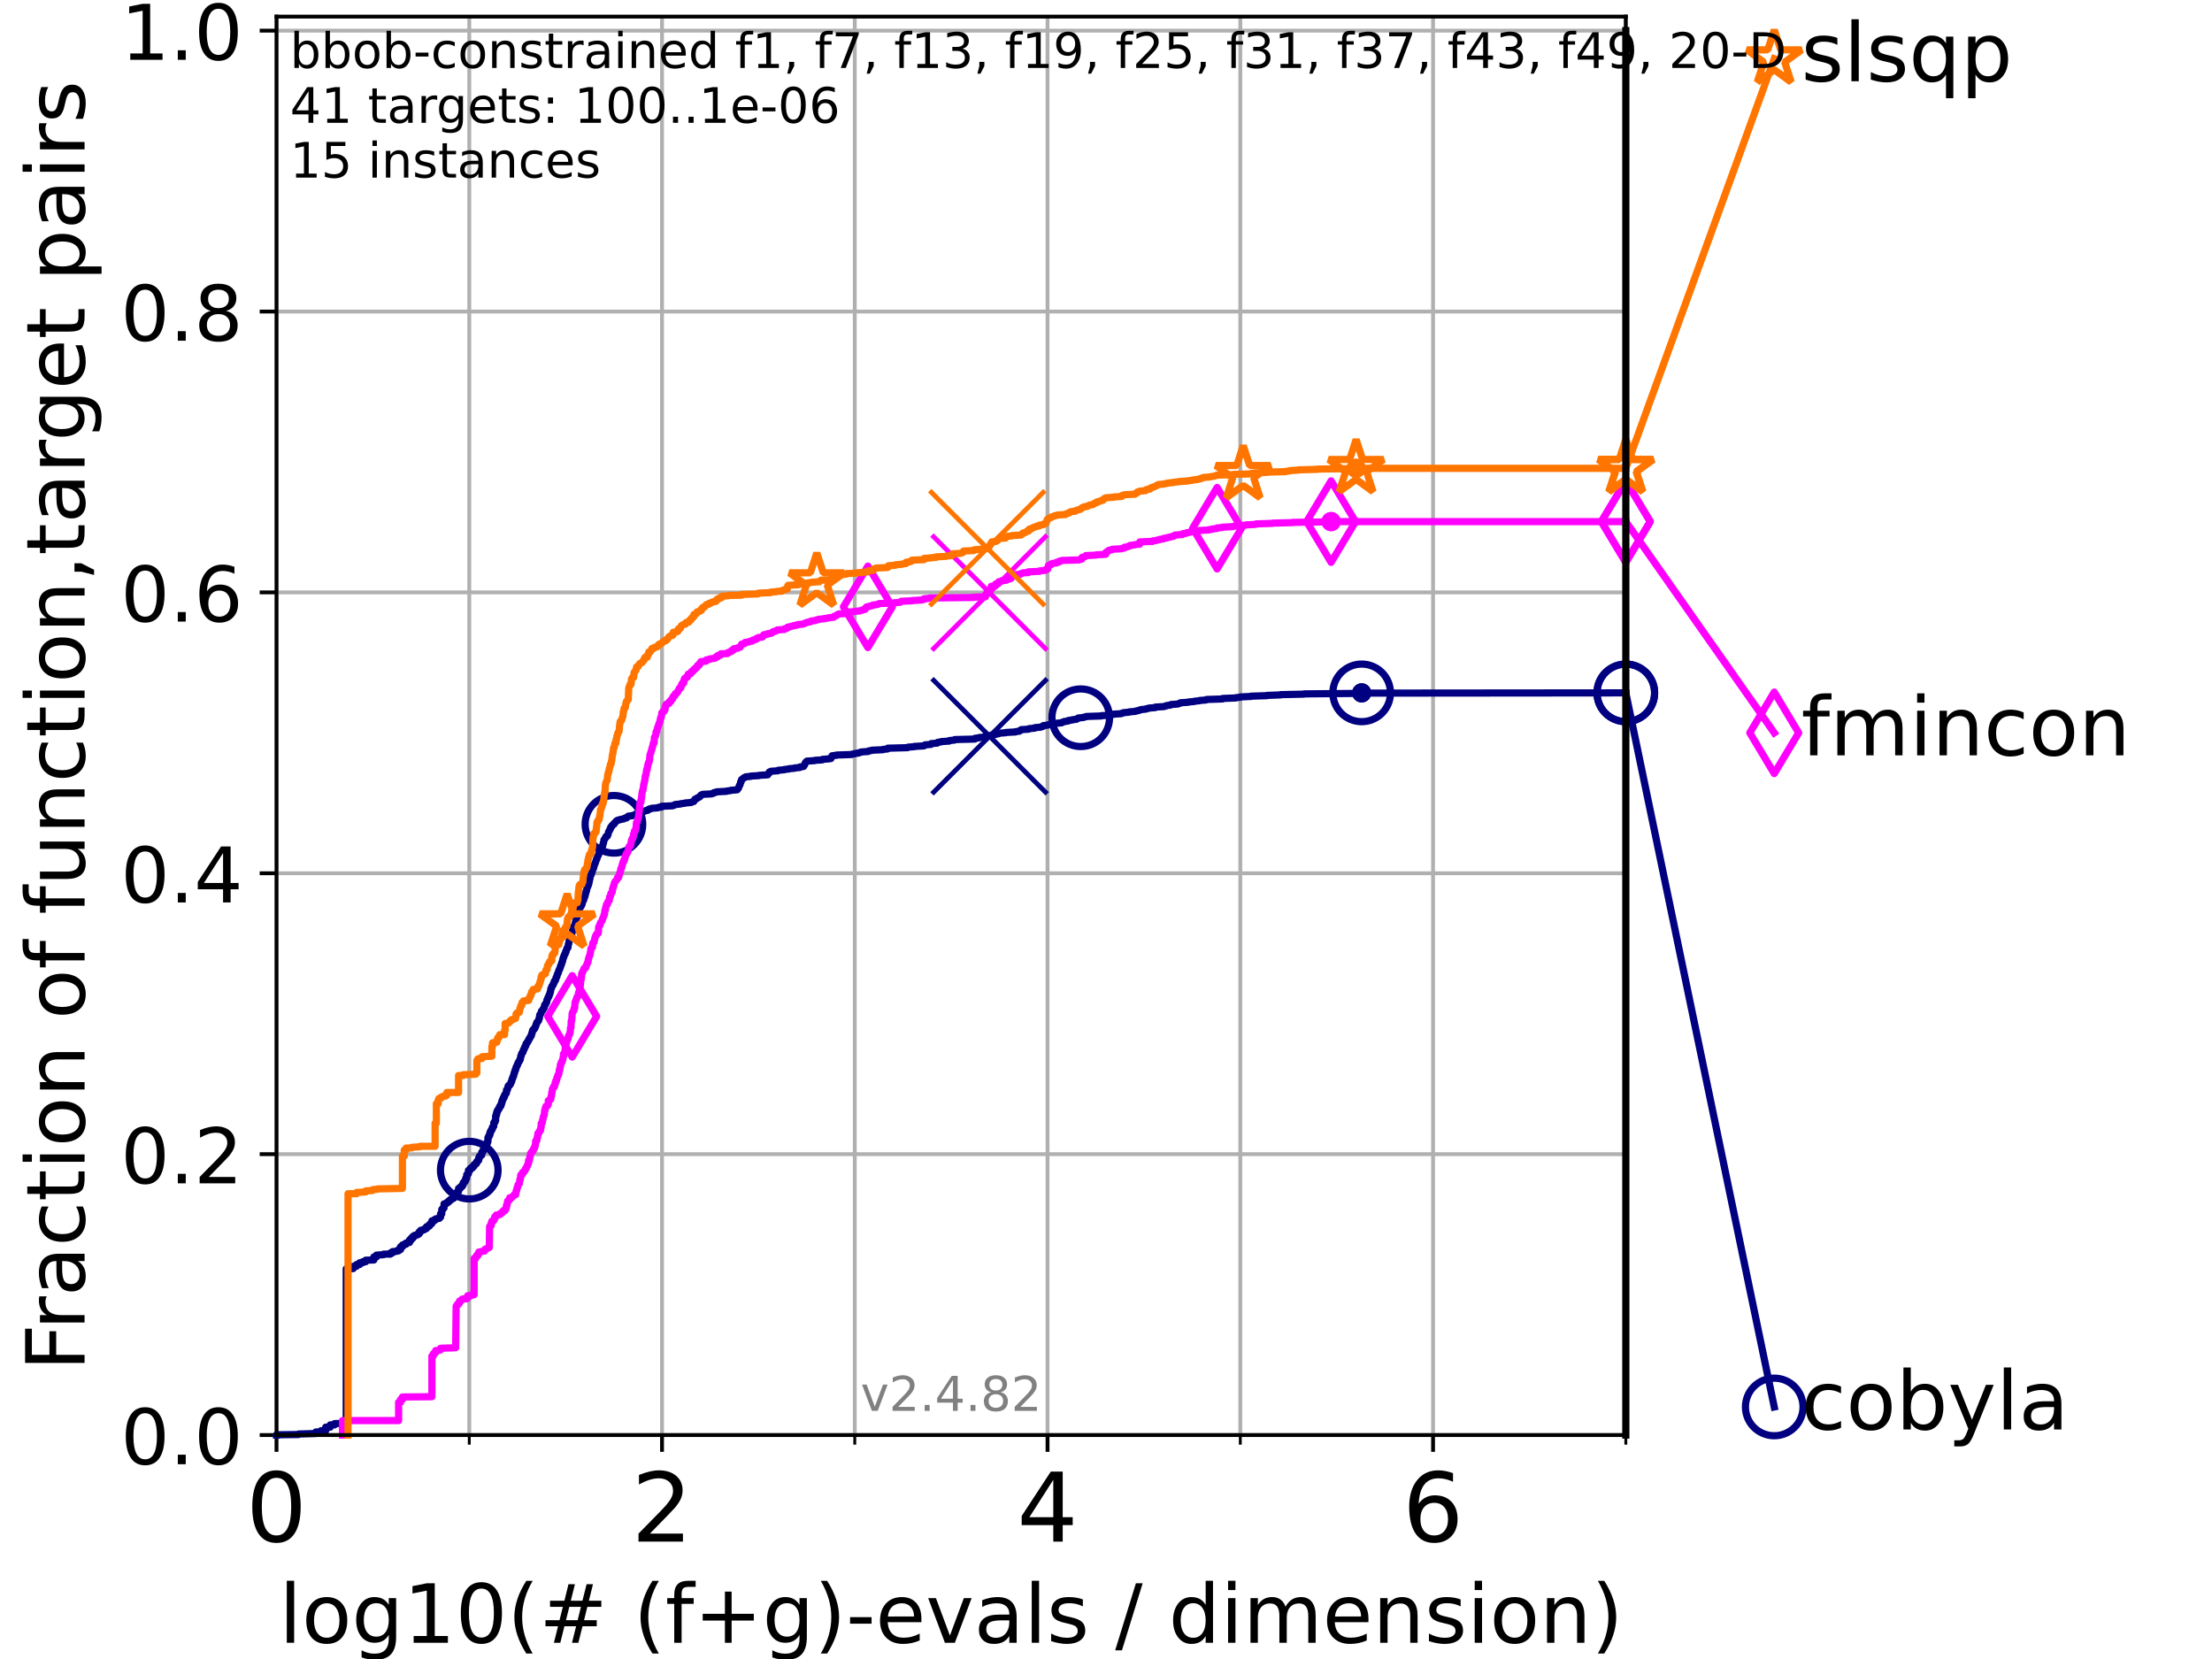 <?xml version="1.0" encoding="utf-8" standalone="no"?>
<!DOCTYPE svg PUBLIC "-//W3C//DTD SVG 1.1//EN"
  "http://www.w3.org/Graphics/SVG/1.1/DTD/svg11.dtd">
<!-- Created with matplotlib (https://matplotlib.org/) -->
<svg height="345.6pt" version="1.1" viewBox="0 0 460.8 345.6" width="460.8pt" xmlns="http://www.w3.org/2000/svg" xmlns:xlink="http://www.w3.org/1999/xlink">
 <defs>
  <style type="text/css">*{stroke-linecap:butt;stroke-linejoin:round;}</style>
 </defs>
 <g id="figure_1">
  <g id="patch_1">
   <path d="M 0 345.6 
L 460.8 345.6 
L 460.8 0 
L 0 0 
z
" style="fill:#ffffff;"/>
  </g>
  <g id="axes_1">
   <g id="patch_2">
    <path d="M 57.6 298.944 
L 338.688 298.944 
L 338.688 3.456 
L 57.6 3.456 
z
" style="fill:#ffffff;"/>
   </g>
   <g id="matplotlib.axis_1">
    <g id="xtick_1">
     <g id="line2d_1">
      <path clip-path="url(#p625f87bd34)" d="M 57.6 298.944 
L 57.6 3.456 
" style="fill:none;stroke:#b0b0b0;stroke-linecap:square;stroke-width:0.8;"/>
     </g>
     <g id="line2d_2">
      <defs>
       <path d="M 0 0 
L 0 3.5 
" id="m13ac57695d" style="stroke:#000000;stroke-width:0.8;"/>
      </defs>
      <g>
       <use style="stroke:#000000;stroke-width:0.8;" x="57.6" xlink:href="#m13ac57695d" y="298.944"/>
      </g>
     </g>
     <g id="text_1">
      <!-- 0 -->
      <g transform="translate(51.237 321.141)scale(0.2 -0.2)">
       <defs>
        <path d="M 31.781 66.406 
Q 24.172 66.406 20.328 58.906 
Q 16.5 51.422 16.5 36.375 
Q 16.5 21.391 20.328 13.891 
Q 24.172 6.391 31.781 6.391 
Q 39.453 6.391 43.281 13.891 
Q 47.125 21.391 47.125 36.375 
Q 47.125 51.422 43.281 58.906 
Q 39.453 66.406 31.781 66.406 
z
M 31.781 74.219 
Q 44.047 74.219 50.516 64.516 
Q 56.984 54.828 56.984 36.375 
Q 56.984 17.969 50.516 8.266 
Q 44.047 -1.422 31.781 -1.422 
Q 19.531 -1.422 13.062 8.266 
Q 6.594 17.969 6.594 36.375 
Q 6.594 54.828 13.062 64.516 
Q 19.531 74.219 31.781 74.219 
z
" id="DejaVuSans-48"/>
       </defs>
       <use xlink:href="#DejaVuSans-48"/>
      </g>
     </g>
    </g>
    <g id="xtick_2">
     <g id="line2d_3">
      <path clip-path="url(#p625f87bd34)" d="M 137.911 298.944 
L 137.911 3.456 
" style="fill:none;stroke:#b0b0b0;stroke-linecap:square;stroke-width:0.8;"/>
     </g>
     <g id="line2d_4">
      <g>
       <use style="stroke:#000000;stroke-width:0.8;" x="137.911" xlink:href="#m13ac57695d" y="298.944"/>
      </g>
     </g>
     <g id="text_2">
      <!-- 2 -->
      <g transform="translate(131.548 321.141)scale(0.2 -0.2)">
       <defs>
        <path d="M 19.188 8.297 
L 53.609 8.297 
L 53.609 0 
L 7.328 0 
L 7.328 8.297 
Q 12.938 14.109 22.625 23.891 
Q 32.328 33.688 34.812 36.531 
Q 39.547 41.844 41.422 45.531 
Q 43.312 49.219 43.312 52.781 
Q 43.312 58.594 39.234 62.25 
Q 35.156 65.922 28.609 65.922 
Q 23.969 65.922 18.812 64.312 
Q 13.672 62.703 7.812 59.422 
L 7.812 69.391 
Q 13.766 71.781 18.938 73 
Q 24.125 74.219 28.422 74.219 
Q 39.75 74.219 46.484 68.547 
Q 53.219 62.891 53.219 53.422 
Q 53.219 48.922 51.531 44.891 
Q 49.859 40.875 45.406 35.406 
Q 44.188 33.984 37.641 27.219 
Q 31.109 20.453 19.188 8.297 
z
" id="DejaVuSans-50"/>
       </defs>
       <use xlink:href="#DejaVuSans-50"/>
      </g>
     </g>
    </g>
    <g id="xtick_3">
     <g id="line2d_5">
      <path clip-path="url(#p625f87bd34)" d="M 218.222 298.944 
L 218.222 3.456 
" style="fill:none;stroke:#b0b0b0;stroke-linecap:square;stroke-width:0.8;"/>
     </g>
     <g id="line2d_6">
      <g>
       <use style="stroke:#000000;stroke-width:0.8;" x="218.222" xlink:href="#m13ac57695d" y="298.944"/>
      </g>
     </g>
     <g id="text_3">
      <!-- 4 -->
      <g transform="translate(211.859 321.141)scale(0.2 -0.2)">
       <defs>
        <path d="M 37.797 64.312 
L 12.891 25.391 
L 37.797 25.391 
z
M 35.203 72.906 
L 47.609 72.906 
L 47.609 25.391 
L 58.016 25.391 
L 58.016 17.188 
L 47.609 17.188 
L 47.609 0 
L 37.797 0 
L 37.797 17.188 
L 4.891 17.188 
L 4.891 26.703 
z
" id="DejaVuSans-52"/>
       </defs>
       <use xlink:href="#DejaVuSans-52"/>
      </g>
     </g>
    </g>
    <g id="xtick_4">
     <g id="line2d_7">
      <path clip-path="url(#p625f87bd34)" d="M 298.533 298.944 
L 298.533 3.456 
" style="fill:none;stroke:#b0b0b0;stroke-linecap:square;stroke-width:0.8;"/>
     </g>
     <g id="line2d_8">
      <g>
       <use style="stroke:#000000;stroke-width:0.8;" x="298.533" xlink:href="#m13ac57695d" y="298.944"/>
      </g>
     </g>
     <g id="text_4">
      <!-- 6 -->
      <g transform="translate(292.17 321.141)scale(0.2 -0.2)">
       <defs>
        <path d="M 33.016 40.375 
Q 26.375 40.375 22.484 35.828 
Q 18.609 31.297 18.609 23.391 
Q 18.609 15.531 22.484 10.953 
Q 26.375 6.391 33.016 6.391 
Q 39.656 6.391 43.531 10.953 
Q 47.406 15.531 47.406 23.391 
Q 47.406 31.297 43.531 35.828 
Q 39.656 40.375 33.016 40.375 
z
M 52.594 71.297 
L 52.594 62.312 
Q 48.875 64.062 45.094 64.984 
Q 41.312 65.922 37.594 65.922 
Q 27.828 65.922 22.672 59.328 
Q 17.531 52.734 16.797 39.406 
Q 19.672 43.656 24.016 45.922 
Q 28.375 48.188 33.594 48.188 
Q 44.578 48.188 50.953 41.516 
Q 57.328 34.859 57.328 23.391 
Q 57.328 12.156 50.688 5.359 
Q 44.047 -1.422 33.016 -1.422 
Q 20.359 -1.422 13.672 8.266 
Q 6.984 17.969 6.984 36.375 
Q 6.984 53.656 15.188 63.938 
Q 23.391 74.219 37.203 74.219 
Q 40.922 74.219 44.703 73.484 
Q 48.484 72.75 52.594 71.297 
z
" id="DejaVuSans-54"/>
       </defs>
       <use xlink:href="#DejaVuSans-54"/>
      </g>
     </g>
    </g>
    <g id="xtick_5">
     <g id="line2d_9">
      <path clip-path="url(#p625f87bd34)" d="M 97.755 298.944 
L 97.755 3.456 
" style="fill:none;stroke:#b0b0b0;stroke-linecap:square;stroke-width:0.8;"/>
     </g>
     <g id="line2d_10">
      <defs>
       <path d="M 0 0 
L 0 2 
" id="m06d27d4c1d" style="stroke:#000000;stroke-width:0.6;"/>
      </defs>
      <g>
       <use style="stroke:#000000;stroke-width:0.6;" x="97.755" xlink:href="#m06d27d4c1d" y="298.944"/>
      </g>
     </g>
    </g>
    <g id="xtick_6">
     <g id="line2d_11">
      <path clip-path="url(#p625f87bd34)" d="M 178.066 298.944 
L 178.066 3.456 
" style="fill:none;stroke:#b0b0b0;stroke-linecap:square;stroke-width:0.8;"/>
     </g>
     <g id="line2d_12">
      <g>
       <use style="stroke:#000000;stroke-width:0.6;" x="178.066" xlink:href="#m06d27d4c1d" y="298.944"/>
      </g>
     </g>
    </g>
    <g id="xtick_7">
     <g id="line2d_13">
      <path clip-path="url(#p625f87bd34)" d="M 258.377 298.944 
L 258.377 3.456 
" style="fill:none;stroke:#b0b0b0;stroke-linecap:square;stroke-width:0.8;"/>
     </g>
     <g id="line2d_14">
      <g>
       <use style="stroke:#000000;stroke-width:0.6;" x="258.377" xlink:href="#m06d27d4c1d" y="298.944"/>
      </g>
     </g>
    </g>
    <g id="xtick_8">
     <g id="line2d_15">
      <path clip-path="url(#p625f87bd34)" d="M 338.688 298.944 
L 338.688 3.456 
" style="fill:none;stroke:#b0b0b0;stroke-linecap:square;stroke-width:0.8;"/>
     </g>
     <g id="line2d_16">
      <g>
       <use style="stroke:#000000;stroke-width:0.6;" x="338.688" xlink:href="#m06d27d4c1d" y="298.944"/>
      </g>
     </g>
    </g>
    <g id="text_5">
     <!-- log10(# (f+g)-evals / dimension) -->
     <g transform="translate(58.145 342.218)scale(0.17 -0.17)">
      <defs>
       <path d="M 9.422 75.984 
L 18.406 75.984 
L 18.406 0 
L 9.422 0 
z
" id="DejaVuSans-108"/>
       <path d="M 30.609 48.391 
Q 23.391 48.391 19.188 42.75 
Q 14.984 37.109 14.984 27.297 
Q 14.984 17.484 19.156 11.844 
Q 23.344 6.203 30.609 6.203 
Q 37.797 6.203 41.984 11.859 
Q 46.188 17.531 46.188 27.297 
Q 46.188 37.016 41.984 42.703 
Q 37.797 48.391 30.609 48.391 
z
M 30.609 56 
Q 42.328 56 49.016 48.375 
Q 55.719 40.766 55.719 27.297 
Q 55.719 13.875 49.016 6.219 
Q 42.328 -1.422 30.609 -1.422 
Q 18.844 -1.422 12.172 6.219 
Q 5.516 13.875 5.516 27.297 
Q 5.516 40.766 12.172 48.375 
Q 18.844 56 30.609 56 
z
" id="DejaVuSans-111"/>
       <path d="M 45.406 27.984 
Q 45.406 37.75 41.375 43.109 
Q 37.359 48.484 30.078 48.484 
Q 22.859 48.484 18.828 43.109 
Q 14.797 37.75 14.797 27.984 
Q 14.797 18.266 18.828 12.891 
Q 22.859 7.516 30.078 7.516 
Q 37.359 7.516 41.375 12.891 
Q 45.406 18.266 45.406 27.984 
z
M 54.391 6.781 
Q 54.391 -7.172 48.188 -13.984 
Q 42 -20.797 29.203 -20.797 
Q 24.469 -20.797 20.266 -20.094 
Q 16.062 -19.391 12.109 -17.922 
L 12.109 -9.188 
Q 16.062 -11.328 19.922 -12.344 
Q 23.781 -13.375 27.781 -13.375 
Q 36.625 -13.375 41.016 -8.766 
Q 45.406 -4.156 45.406 5.172 
L 45.406 9.625 
Q 42.625 4.781 38.281 2.391 
Q 33.938 0 27.875 0 
Q 17.828 0 11.672 7.656 
Q 5.516 15.328 5.516 27.984 
Q 5.516 40.672 11.672 48.328 
Q 17.828 56 27.875 56 
Q 33.938 56 38.281 53.609 
Q 42.625 51.219 45.406 46.391 
L 45.406 54.688 
L 54.391 54.688 
z
" id="DejaVuSans-103"/>
       <path d="M 12.406 8.297 
L 28.516 8.297 
L 28.516 63.922 
L 10.984 60.406 
L 10.984 69.391 
L 28.422 72.906 
L 38.281 72.906 
L 38.281 8.297 
L 54.391 8.297 
L 54.391 0 
L 12.406 0 
z
" id="DejaVuSans-49"/>
       <path d="M 31 75.875 
Q 24.469 64.656 21.281 53.656 
Q 18.109 42.672 18.109 31.391 
Q 18.109 20.125 21.312 9.062 
Q 24.516 -2 31 -13.188 
L 23.188 -13.188 
Q 15.875 -1.703 12.234 9.375 
Q 8.594 20.453 8.594 31.391 
Q 8.594 42.281 12.203 53.312 
Q 15.828 64.359 23.188 75.875 
z
" id="DejaVuSans-40"/>
       <path d="M 51.125 44 
L 36.922 44 
L 32.812 27.688 
L 47.125 27.688 
z
M 43.797 71.781 
L 38.719 51.516 
L 52.984 51.516 
L 58.109 71.781 
L 65.922 71.781 
L 60.891 51.516 
L 76.125 51.516 
L 76.125 44 
L 58.984 44 
L 54.984 27.688 
L 70.516 27.688 
L 70.516 20.219 
L 53.078 20.219 
L 48 0 
L 40.188 0 
L 45.219 20.219 
L 30.906 20.219 
L 25.875 0 
L 18.016 0 
L 23.094 20.219 
L 7.719 20.219 
L 7.719 27.688 
L 24.906 27.688 
L 29 44 
L 13.281 44 
L 13.281 51.516 
L 30.906 51.516 
L 35.891 71.781 
z
" id="DejaVuSans-35"/>
       <path id="DejaVuSans-32"/>
       <path d="M 37.109 75.984 
L 37.109 68.5 
L 28.516 68.5 
Q 23.688 68.5 21.797 66.547 
Q 19.922 64.594 19.922 59.516 
L 19.922 54.688 
L 34.719 54.688 
L 34.719 47.703 
L 19.922 47.703 
L 19.922 0 
L 10.891 0 
L 10.891 47.703 
L 2.297 47.703 
L 2.297 54.688 
L 10.891 54.688 
L 10.891 58.5 
Q 10.891 67.625 15.141 71.797 
Q 19.391 75.984 28.609 75.984 
z
" id="DejaVuSans-102"/>
       <path d="M 46 62.703 
L 46 35.5 
L 73.188 35.5 
L 73.188 27.203 
L 46 27.203 
L 46 0 
L 37.797 0 
L 37.797 27.203 
L 10.594 27.203 
L 10.594 35.5 
L 37.797 35.5 
L 37.797 62.703 
z
" id="DejaVuSans-43"/>
       <path d="M 8.016 75.875 
L 15.828 75.875 
Q 23.141 64.359 26.781 53.312 
Q 30.422 42.281 30.422 31.391 
Q 30.422 20.453 26.781 9.375 
Q 23.141 -1.703 15.828 -13.188 
L 8.016 -13.188 
Q 14.5 -2 17.703 9.062 
Q 20.906 20.125 20.906 31.391 
Q 20.906 42.672 17.703 53.656 
Q 14.5 64.656 8.016 75.875 
z
" id="DejaVuSans-41"/>
       <path d="M 4.891 31.391 
L 31.203 31.391 
L 31.203 23.391 
L 4.891 23.391 
z
" id="DejaVuSans-45"/>
       <path d="M 56.203 29.594 
L 56.203 25.203 
L 14.891 25.203 
Q 15.484 15.922 20.484 11.062 
Q 25.484 6.203 34.422 6.203 
Q 39.594 6.203 44.453 7.469 
Q 49.312 8.734 54.109 11.281 
L 54.109 2.781 
Q 49.266 0.734 44.188 -0.344 
Q 39.109 -1.422 33.891 -1.422 
Q 20.797 -1.422 13.156 6.188 
Q 5.516 13.812 5.516 26.812 
Q 5.516 40.234 12.766 48.109 
Q 20.016 56 32.328 56 
Q 43.359 56 49.781 48.891 
Q 56.203 41.797 56.203 29.594 
z
M 47.219 32.234 
Q 47.125 39.594 43.094 43.984 
Q 39.062 48.391 32.422 48.391 
Q 24.906 48.391 20.391 44.141 
Q 15.875 39.891 15.188 32.172 
z
" id="DejaVuSans-101"/>
       <path d="M 2.984 54.688 
L 12.5 54.688 
L 29.594 8.797 
L 46.688 54.688 
L 56.203 54.688 
L 35.688 0 
L 23.484 0 
z
" id="DejaVuSans-118"/>
       <path d="M 34.281 27.484 
Q 23.391 27.484 19.188 25 
Q 14.984 22.516 14.984 16.5 
Q 14.984 11.719 18.141 8.906 
Q 21.297 6.109 26.703 6.109 
Q 34.188 6.109 38.703 11.406 
Q 43.219 16.703 43.219 25.484 
L 43.219 27.484 
z
M 52.203 31.203 
L 52.203 0 
L 43.219 0 
L 43.219 8.297 
Q 40.141 3.328 35.547 0.953 
Q 30.953 -1.422 24.312 -1.422 
Q 15.922 -1.422 10.953 3.297 
Q 6 8.016 6 15.922 
Q 6 25.141 12.172 29.828 
Q 18.359 34.516 30.609 34.516 
L 43.219 34.516 
L 43.219 35.406 
Q 43.219 41.609 39.141 45 
Q 35.062 48.391 27.688 48.391 
Q 23 48.391 18.547 47.266 
Q 14.109 46.141 10.016 43.891 
L 10.016 52.203 
Q 14.938 54.109 19.578 55.047 
Q 24.219 56 28.609 56 
Q 40.484 56 46.344 49.844 
Q 52.203 43.703 52.203 31.203 
z
" id="DejaVuSans-97"/>
       <path d="M 44.281 53.078 
L 44.281 44.578 
Q 40.484 46.531 36.375 47.5 
Q 32.281 48.484 27.875 48.484 
Q 21.188 48.484 17.844 46.438 
Q 14.5 44.391 14.5 40.281 
Q 14.5 37.156 16.891 35.375 
Q 19.281 33.594 26.516 31.984 
L 29.594 31.297 
Q 39.156 29.25 43.188 25.516 
Q 47.219 21.781 47.219 15.094 
Q 47.219 7.469 41.188 3.016 
Q 35.156 -1.422 24.609 -1.422 
Q 20.219 -1.422 15.453 -0.562 
Q 10.688 0.297 5.422 2 
L 5.422 11.281 
Q 10.406 8.688 15.234 7.391 
Q 20.062 6.109 24.812 6.109 
Q 31.156 6.109 34.562 8.281 
Q 37.984 10.453 37.984 14.406 
Q 37.984 18.062 35.516 20.016 
Q 33.062 21.969 24.703 23.781 
L 21.578 24.516 
Q 13.234 26.266 9.516 29.906 
Q 5.812 33.547 5.812 39.891 
Q 5.812 47.609 11.281 51.797 
Q 16.75 56 26.812 56 
Q 31.781 56 36.172 55.266 
Q 40.578 54.547 44.281 53.078 
z
" id="DejaVuSans-115"/>
       <path d="M 25.391 72.906 
L 33.688 72.906 
L 8.297 -9.281 
L 0 -9.281 
z
" id="DejaVuSans-47"/>
       <path d="M 45.406 46.391 
L 45.406 75.984 
L 54.391 75.984 
L 54.391 0 
L 45.406 0 
L 45.406 8.203 
Q 42.578 3.328 38.25 0.953 
Q 33.938 -1.422 27.875 -1.422 
Q 17.969 -1.422 11.734 6.484 
Q 5.516 14.406 5.516 27.297 
Q 5.516 40.188 11.734 48.094 
Q 17.969 56 27.875 56 
Q 33.938 56 38.25 53.625 
Q 42.578 51.266 45.406 46.391 
z
M 14.797 27.297 
Q 14.797 17.391 18.875 11.75 
Q 22.953 6.109 30.078 6.109 
Q 37.203 6.109 41.297 11.75 
Q 45.406 17.391 45.406 27.297 
Q 45.406 37.203 41.297 42.844 
Q 37.203 48.484 30.078 48.484 
Q 22.953 48.484 18.875 42.844 
Q 14.797 37.203 14.797 27.297 
z
" id="DejaVuSans-100"/>
       <path d="M 9.422 54.688 
L 18.406 54.688 
L 18.406 0 
L 9.422 0 
z
M 9.422 75.984 
L 18.406 75.984 
L 18.406 64.594 
L 9.422 64.594 
z
" id="DejaVuSans-105"/>
       <path d="M 52 44.188 
Q 55.375 50.25 60.062 53.125 
Q 64.75 56 71.094 56 
Q 79.641 56 84.281 50.016 
Q 88.922 44.047 88.922 33.016 
L 88.922 0 
L 79.891 0 
L 79.891 32.719 
Q 79.891 40.578 77.094 44.375 
Q 74.312 48.188 68.609 48.188 
Q 61.625 48.188 57.562 43.547 
Q 53.516 38.922 53.516 30.906 
L 53.516 0 
L 44.484 0 
L 44.484 32.719 
Q 44.484 40.625 41.703 44.406 
Q 38.922 48.188 33.109 48.188 
Q 26.219 48.188 22.156 43.531 
Q 18.109 38.875 18.109 30.906 
L 18.109 0 
L 9.078 0 
L 9.078 54.688 
L 18.109 54.688 
L 18.109 46.188 
Q 21.188 51.219 25.484 53.609 
Q 29.781 56 35.688 56 
Q 41.656 56 45.828 52.969 
Q 50 49.953 52 44.188 
z
" id="DejaVuSans-109"/>
       <path d="M 54.891 33.016 
L 54.891 0 
L 45.906 0 
L 45.906 32.719 
Q 45.906 40.484 42.875 44.328 
Q 39.844 48.188 33.797 48.188 
Q 26.516 48.188 22.312 43.547 
Q 18.109 38.922 18.109 30.906 
L 18.109 0 
L 9.078 0 
L 9.078 54.688 
L 18.109 54.688 
L 18.109 46.188 
Q 21.344 51.125 25.703 53.562 
Q 30.078 56 35.797 56 
Q 45.219 56 50.047 50.172 
Q 54.891 44.344 54.891 33.016 
z
" id="DejaVuSans-110"/>
      </defs>
      <use xlink:href="#DejaVuSans-108"/>
      <use x="27.783" xlink:href="#DejaVuSans-111"/>
      <use x="88.965" xlink:href="#DejaVuSans-103"/>
      <use x="152.441" xlink:href="#DejaVuSans-49"/>
      <use x="216.064" xlink:href="#DejaVuSans-48"/>
      <use x="279.688" xlink:href="#DejaVuSans-40"/>
      <use x="318.701" xlink:href="#DejaVuSans-35"/>
      <use x="402.49" xlink:href="#DejaVuSans-32"/>
      <use x="434.277" xlink:href="#DejaVuSans-40"/>
      <use x="473.291" xlink:href="#DejaVuSans-102"/>
      <use x="508.496" xlink:href="#DejaVuSans-43"/>
      <use x="592.285" xlink:href="#DejaVuSans-103"/>
      <use x="655.762" xlink:href="#DejaVuSans-41"/>
      <use x="694.775" xlink:href="#DejaVuSans-45"/>
      <use x="730.859" xlink:href="#DejaVuSans-101"/>
      <use x="792.383" xlink:href="#DejaVuSans-118"/>
      <use x="851.562" xlink:href="#DejaVuSans-97"/>
      <use x="912.842" xlink:href="#DejaVuSans-108"/>
      <use x="940.625" xlink:href="#DejaVuSans-115"/>
      <use x="992.725" xlink:href="#DejaVuSans-32"/>
      <use x="1024.512" xlink:href="#DejaVuSans-47"/>
      <use x="1058.203" xlink:href="#DejaVuSans-32"/>
      <use x="1089.99" xlink:href="#DejaVuSans-100"/>
      <use x="1153.467" xlink:href="#DejaVuSans-105"/>
      <use x="1181.25" xlink:href="#DejaVuSans-109"/>
      <use x="1278.662" xlink:href="#DejaVuSans-101"/>
      <use x="1340.186" xlink:href="#DejaVuSans-110"/>
      <use x="1403.564" xlink:href="#DejaVuSans-115"/>
      <use x="1455.664" xlink:href="#DejaVuSans-105"/>
      <use x="1483.447" xlink:href="#DejaVuSans-111"/>
      <use x="1544.629" xlink:href="#DejaVuSans-110"/>
      <use x="1608.008" xlink:href="#DejaVuSans-41"/>
     </g>
    </g>
   </g>
   <g id="matplotlib.axis_2">
    <g id="ytick_1">
     <g id="line2d_17">
      <path clip-path="url(#p625f87bd34)" d="M 57.6 298.944 
L 338.688 298.944 
" style="fill:none;stroke:#b0b0b0;stroke-linecap:square;stroke-width:0.8;"/>
     </g>
     <g id="line2d_18">
      <defs>
       <path d="M 0 0 
L -3.5 0 
" id="m375caa0dc7" style="stroke:#000000;stroke-width:0.8;"/>
      </defs>
      <g>
       <use style="stroke:#000000;stroke-width:0.8;" x="57.6" xlink:href="#m375caa0dc7" y="298.944"/>
      </g>
     </g>
     <g id="text_6">
      <!-- 0.0 -->
      <g transform="translate(25.155 305.023)scale(0.16 -0.16)">
       <defs>
        <path d="M 10.688 12.406 
L 21 12.406 
L 21 0 
L 10.688 0 
z
" id="DejaVuSans-46"/>
       </defs>
       <use xlink:href="#DejaVuSans-48"/>
       <use x="63.623" xlink:href="#DejaVuSans-46"/>
       <use x="95.41" xlink:href="#DejaVuSans-48"/>
      </g>
     </g>
    </g>
    <g id="ytick_2">
     <g id="line2d_19">
      <path clip-path="url(#p625f87bd34)" d="M 57.6 240.432 
L 338.688 240.432 
" style="fill:none;stroke:#b0b0b0;stroke-linecap:square;stroke-width:0.8;"/>
     </g>
     <g id="line2d_20">
      <g>
       <use style="stroke:#000000;stroke-width:0.8;" x="57.6" xlink:href="#m375caa0dc7" y="240.432"/>
      </g>
     </g>
     <g id="text_7">
      <!-- 0.2 -->
      <g transform="translate(25.155 246.51)scale(0.16 -0.16)">
       <use xlink:href="#DejaVuSans-48"/>
       <use x="63.623" xlink:href="#DejaVuSans-46"/>
       <use x="95.41" xlink:href="#DejaVuSans-50"/>
      </g>
     </g>
    </g>
    <g id="ytick_3">
     <g id="line2d_21">
      <path clip-path="url(#p625f87bd34)" d="M 57.6 181.919 
L 338.688 181.919 
" style="fill:none;stroke:#b0b0b0;stroke-linecap:square;stroke-width:0.8;"/>
     </g>
     <g id="line2d_22">
      <g>
       <use style="stroke:#000000;stroke-width:0.8;" x="57.6" xlink:href="#m375caa0dc7" y="181.919"/>
      </g>
     </g>
     <g id="text_8">
      <!-- 0.4 -->
      <g transform="translate(25.155 187.998)scale(0.16 -0.16)">
       <use xlink:href="#DejaVuSans-48"/>
       <use x="63.623" xlink:href="#DejaVuSans-46"/>
       <use x="95.41" xlink:href="#DejaVuSans-52"/>
      </g>
     </g>
    </g>
    <g id="ytick_4">
     <g id="line2d_23">
      <path clip-path="url(#p625f87bd34)" d="M 57.6 123.407 
L 338.688 123.407 
" style="fill:none;stroke:#b0b0b0;stroke-linecap:square;stroke-width:0.8;"/>
     </g>
     <g id="line2d_24">
      <g>
       <use style="stroke:#000000;stroke-width:0.8;" x="57.6" xlink:href="#m375caa0dc7" y="123.407"/>
      </g>
     </g>
     <g id="text_9">
      <!-- 0.6 -->
      <g transform="translate(25.155 129.485)scale(0.16 -0.16)">
       <use xlink:href="#DejaVuSans-48"/>
       <use x="63.623" xlink:href="#DejaVuSans-46"/>
       <use x="95.41" xlink:href="#DejaVuSans-54"/>
      </g>
     </g>
    </g>
    <g id="ytick_5">
     <g id="line2d_25">
      <path clip-path="url(#p625f87bd34)" d="M 57.6 64.894 
L 338.688 64.894 
" style="fill:none;stroke:#b0b0b0;stroke-linecap:square;stroke-width:0.8;"/>
     </g>
     <g id="line2d_26">
      <g>
       <use style="stroke:#000000;stroke-width:0.8;" x="57.6" xlink:href="#m375caa0dc7" y="64.894"/>
      </g>
     </g>
     <g id="text_10">
      <!-- 0.8 -->
      <g transform="translate(25.155 70.973)scale(0.16 -0.16)">
       <defs>
        <path d="M 31.781 34.625 
Q 24.75 34.625 20.719 30.859 
Q 16.703 27.094 16.703 20.516 
Q 16.703 13.922 20.719 10.156 
Q 24.75 6.391 31.781 6.391 
Q 38.812 6.391 42.859 10.172 
Q 46.922 13.969 46.922 20.516 
Q 46.922 27.094 42.891 30.859 
Q 38.875 34.625 31.781 34.625 
z
M 21.922 38.812 
Q 15.578 40.375 12.031 44.719 
Q 8.5 49.078 8.5 55.328 
Q 8.5 64.062 14.719 69.141 
Q 20.953 74.219 31.781 74.219 
Q 42.672 74.219 48.875 69.141 
Q 55.078 64.062 55.078 55.328 
Q 55.078 49.078 51.531 44.719 
Q 48 40.375 41.703 38.812 
Q 48.828 37.156 52.797 32.312 
Q 56.781 27.484 56.781 20.516 
Q 56.781 9.906 50.312 4.234 
Q 43.844 -1.422 31.781 -1.422 
Q 19.734 -1.422 13.25 4.234 
Q 6.781 9.906 6.781 20.516 
Q 6.781 27.484 10.781 32.312 
Q 14.797 37.156 21.922 38.812 
z
M 18.312 54.391 
Q 18.312 48.734 21.844 45.562 
Q 25.391 42.391 31.781 42.391 
Q 38.141 42.391 41.719 45.562 
Q 45.312 48.734 45.312 54.391 
Q 45.312 60.062 41.719 63.234 
Q 38.141 66.406 31.781 66.406 
Q 25.391 66.406 21.844 63.234 
Q 18.312 60.062 18.312 54.391 
z
" id="DejaVuSans-56"/>
       </defs>
       <use xlink:href="#DejaVuSans-48"/>
       <use x="63.623" xlink:href="#DejaVuSans-46"/>
       <use x="95.41" xlink:href="#DejaVuSans-56"/>
      </g>
     </g>
    </g>
    <g id="ytick_6">
     <g id="line2d_27">
      <path clip-path="url(#p625f87bd34)" d="M 57.6 6.382 
L 338.688 6.382 
" style="fill:none;stroke:#b0b0b0;stroke-linecap:square;stroke-width:0.8;"/>
     </g>
     <g id="line2d_28">
      <g>
       <use style="stroke:#000000;stroke-width:0.8;" x="57.6" xlink:href="#m375caa0dc7" y="6.382"/>
      </g>
     </g>
     <g id="text_11">
      <!-- 1.0 -->
      <g transform="translate(25.155 12.46)scale(0.16 -0.16)">
       <use xlink:href="#DejaVuSans-49"/>
       <use x="63.623" xlink:href="#DejaVuSans-46"/>
       <use x="95.41" xlink:href="#DejaVuSans-48"/>
      </g>
     </g>
    </g>
    <g id="text_12">
     <!-- Fraction of function,target pairs -->
     <g transform="translate(17.62 285.585)rotate(-90)scale(0.17 -0.17)">
      <defs>
       <path d="M 9.812 72.906 
L 51.703 72.906 
L 51.703 64.594 
L 19.672 64.594 
L 19.672 43.109 
L 48.578 43.109 
L 48.578 34.812 
L 19.672 34.812 
L 19.672 0 
L 9.812 0 
z
" id="DejaVuSans-70"/>
       <path d="M 41.109 46.297 
Q 39.594 47.172 37.812 47.578 
Q 36.031 48 33.891 48 
Q 26.266 48 22.188 43.047 
Q 18.109 38.094 18.109 28.812 
L 18.109 0 
L 9.078 0 
L 9.078 54.688 
L 18.109 54.688 
L 18.109 46.188 
Q 20.953 51.172 25.484 53.578 
Q 30.031 56 36.531 56 
Q 37.453 56 38.578 55.875 
Q 39.703 55.766 41.062 55.516 
z
" id="DejaVuSans-114"/>
       <path d="M 48.781 52.594 
L 48.781 44.188 
Q 44.969 46.297 41.141 47.344 
Q 37.312 48.391 33.406 48.391 
Q 24.656 48.391 19.812 42.844 
Q 14.984 37.312 14.984 27.297 
Q 14.984 17.281 19.812 11.734 
Q 24.656 6.203 33.406 6.203 
Q 37.312 6.203 41.141 7.25 
Q 44.969 8.297 48.781 10.406 
L 48.781 2.094 
Q 45.016 0.344 40.984 -0.531 
Q 36.969 -1.422 32.422 -1.422 
Q 20.062 -1.422 12.781 6.344 
Q 5.516 14.109 5.516 27.297 
Q 5.516 40.672 12.859 48.328 
Q 20.219 56 33.016 56 
Q 37.156 56 41.109 55.141 
Q 45.062 54.297 48.781 52.594 
z
" id="DejaVuSans-99"/>
       <path d="M 18.312 70.219 
L 18.312 54.688 
L 36.812 54.688 
L 36.812 47.703 
L 18.312 47.703 
L 18.312 18.016 
Q 18.312 11.328 20.141 9.422 
Q 21.969 7.516 27.594 7.516 
L 36.812 7.516 
L 36.812 0 
L 27.594 0 
Q 17.188 0 13.234 3.875 
Q 9.281 7.766 9.281 18.016 
L 9.281 47.703 
L 2.688 47.703 
L 2.688 54.688 
L 9.281 54.688 
L 9.281 70.219 
z
" id="DejaVuSans-116"/>
       <path d="M 8.5 21.578 
L 8.5 54.688 
L 17.484 54.688 
L 17.484 21.922 
Q 17.484 14.156 20.5 10.266 
Q 23.531 6.391 29.594 6.391 
Q 36.859 6.391 41.078 11.031 
Q 45.312 15.672 45.312 23.688 
L 45.312 54.688 
L 54.297 54.688 
L 54.297 0 
L 45.312 0 
L 45.312 8.406 
Q 42.047 3.422 37.719 1 
Q 33.406 -1.422 27.688 -1.422 
Q 18.266 -1.422 13.375 4.438 
Q 8.5 10.297 8.5 21.578 
z
M 31.109 56 
z
" id="DejaVuSans-117"/>
       <path d="M 11.719 12.406 
L 22.016 12.406 
L 22.016 4 
L 14.016 -11.625 
L 7.719 -11.625 
L 11.719 4 
z
" id="DejaVuSans-44"/>
       <path d="M 18.109 8.203 
L 18.109 -20.797 
L 9.078 -20.797 
L 9.078 54.688 
L 18.109 54.688 
L 18.109 46.391 
Q 20.953 51.266 25.266 53.625 
Q 29.594 56 35.594 56 
Q 45.562 56 51.781 48.094 
Q 58.016 40.188 58.016 27.297 
Q 58.016 14.406 51.781 6.484 
Q 45.562 -1.422 35.594 -1.422 
Q 29.594 -1.422 25.266 0.953 
Q 20.953 3.328 18.109 8.203 
z
M 48.688 27.297 
Q 48.688 37.203 44.609 42.844 
Q 40.531 48.484 33.406 48.484 
Q 26.266 48.484 22.188 42.844 
Q 18.109 37.203 18.109 27.297 
Q 18.109 17.391 22.188 11.75 
Q 26.266 6.109 33.406 6.109 
Q 40.531 6.109 44.609 11.75 
Q 48.688 17.391 48.688 27.297 
z
" id="DejaVuSans-112"/>
      </defs>
      <use xlink:href="#DejaVuSans-70"/>
      <use x="50.27" xlink:href="#DejaVuSans-114"/>
      <use x="91.383" xlink:href="#DejaVuSans-97"/>
      <use x="152.662" xlink:href="#DejaVuSans-99"/>
      <use x="207.643" xlink:href="#DejaVuSans-116"/>
      <use x="246.852" xlink:href="#DejaVuSans-105"/>
      <use x="274.635" xlink:href="#DejaVuSans-111"/>
      <use x="335.816" xlink:href="#DejaVuSans-110"/>
      <use x="399.195" xlink:href="#DejaVuSans-32"/>
      <use x="430.982" xlink:href="#DejaVuSans-111"/>
      <use x="492.164" xlink:href="#DejaVuSans-102"/>
      <use x="527.369" xlink:href="#DejaVuSans-32"/>
      <use x="559.156" xlink:href="#DejaVuSans-102"/>
      <use x="594.361" xlink:href="#DejaVuSans-117"/>
      <use x="657.74" xlink:href="#DejaVuSans-110"/>
      <use x="721.119" xlink:href="#DejaVuSans-99"/>
      <use x="776.1" xlink:href="#DejaVuSans-116"/>
      <use x="815.309" xlink:href="#DejaVuSans-105"/>
      <use x="843.092" xlink:href="#DejaVuSans-111"/>
      <use x="904.273" xlink:href="#DejaVuSans-110"/>
      <use x="967.652" xlink:href="#DejaVuSans-44"/>
      <use x="999.439" xlink:href="#DejaVuSans-116"/>
      <use x="1038.648" xlink:href="#DejaVuSans-97"/>
      <use x="1099.928" xlink:href="#DejaVuSans-114"/>
      <use x="1139.291" xlink:href="#DejaVuSans-103"/>
      <use x="1202.768" xlink:href="#DejaVuSans-101"/>
      <use x="1264.291" xlink:href="#DejaVuSans-116"/>
      <use x="1303.5" xlink:href="#DejaVuSans-32"/>
      <use x="1335.287" xlink:href="#DejaVuSans-112"/>
      <use x="1398.764" xlink:href="#DejaVuSans-97"/>
      <use x="1460.043" xlink:href="#DejaVuSans-105"/>
      <use x="1487.826" xlink:href="#DejaVuSans-114"/>
      <use x="1528.939" xlink:href="#DejaVuSans-115"/>
     </g>
    </g>
   </g>
   <g id="line2d_29">
    <defs>
     <path d="M 0 1.5 
C 0.398 1.5 0.779 1.342 1.061 1.061 
C 1.342 0.779 1.5 0.398 1.5 0 
C 1.5 -0.398 1.342 -0.779 1.061 -1.061 
C 0.779 -1.342 0.398 -1.5 0 -1.5 
C -0.398 -1.5 -0.779 -1.342 -1.061 -1.061 
C -1.342 -0.779 -1.5 -0.398 -1.5 0 
C -1.5 0.398 -1.342 0.779 -1.061 1.061 
C -0.779 1.342 -0.398 1.5 0 1.5 
z
" id="mb9b43d3e10" style="stroke:#000080;"/>
    </defs>
    <g>
     <use style="fill:#000080;stroke:#000080;" x="283.66" xlink:href="#mb9b43d3e10" y="144.338"/>
     <use style="fill:#000080;stroke:#000080;" x="283.66" xlink:href="#mb9b43d3e10" y="144.338"/>
    </g>
   </g>
   <g id="line2d_30">
    <path d="M 57.6 298.944 
L 57.6 298.891 
L 62.175 298.838 
L 62.175 298.733 
L 65.797 298.627 
L 65.797 298.31 
L 66.854 298.31 
L 66.854 298.045 
L 67.851 298.045 
L 67.851 297.305 
L 68.793 297.305 
L 68.793 296.83 
L 69.688 296.83 
L 69.688 296.565 
L 71.35 296.513 
L 71.35 296.195 
L 72.125 296.195 
L 72.125 264.323 
L 73.579 264.27 
L 73.579 263.794 
L 74.263 263.794 
L 74.263 263.424 
L 74.922 263.424 
L 74.922 263.054 
L 75.556 263.054 
L 75.556 262.843 
L 76.168 262.843 
L 76.168 262.526 
L 77.885 262.473 
L 77.885 261.839 
L 78.421 261.839 
L 78.421 261.469 
L 79.939 261.363 
L 79.939 261.257 
L 81.334 261.257 
L 81.334 260.993 
L 81.776 260.993 
L 81.776 260.729 
L 82.627 260.676 
L 82.627 260.57 
L 83.037 260.57 
L 83.037 260.306 
L 83.438 260.306 
L 83.438 259.724 
L 83.83 259.724 
L 83.83 259.354 
L 84.213 259.354 
L 84.213 259.196 
L 84.588 259.196 
L 84.588 258.931 
L 85.315 258.826 
L 85.315 258.297 
L 85.667 258.297 
L 85.667 257.927 
L 86.013 257.927 
L 86.013 257.557 
L 86.351 257.557 
L 86.351 257.346 
L 87.01 257.24 
L 87.01 257.029 
L 87.33 257.029 
L 87.33 256.606 
L 87.644 256.606 
L 87.644 256.289 
L 88.256 256.236 
L 88.256 256.077 
L 88.554 256.077 
L 88.554 255.919 
L 88.847 255.919 
L 88.847 255.549 
L 89.419 255.443 
L 89.419 255.126 
L 89.698 255.126 
L 89.698 254.861 
L 89.973 254.861 
L 89.973 254.333 
L 90.509 254.28 
L 90.509 254.069 
L 90.771 254.069 
L 90.771 253.91 
L 91.535 253.804 
L 91.535 253.54 
L 91.783 253.54 
L 91.783 252.853 
L 92.027 252.853 
L 92.027 251.954 
L 92.267 251.954 
L 92.267 251.637 
L 92.504 251.637 
L 92.504 250.791 
L 92.969 250.739 
L 92.969 250.58 
L 93.197 250.58 
L 93.197 250.421 
L 93.422 250.421 
L 93.422 250.21 
L 93.645 250.21 
L 93.645 250.051 
L 93.864 250.051 
L 93.864 249.84 
L 94.295 249.734 
L 94.295 249.629 
L 94.506 249.629 
L 94.506 249.364 
L 94.715 249.364 
L 94.715 249.047 
L 94.921 249.047 
L 94.921 248.677 
L 95.125 248.677 
L 95.125 248.413 
L 95.327 248.413 
L 95.327 248.201 
L 95.526 248.201 
L 95.526 247.567 
L 95.918 247.514 
L 95.918 247.25 
L 96.301 247.144 
L 96.301 246.827 
L 96.49 246.827 
L 96.49 246.404 
L 96.676 246.404 
L 96.676 246.193 
L 96.861 246.193 
L 96.861 245.876 
L 97.044 245.876 
L 97.044 245.4 
L 97.224 245.4 
L 97.224 244.713 
L 97.403 244.713 
L 97.403 244.501 
L 97.58 244.501 
L 97.58 243.814 
L 97.929 243.762 
L 97.929 243.444 
L 98.101 243.444 
L 98.101 243.286 
L 98.439 243.286 
L 98.439 243.022 
L 98.772 242.916 
L 98.772 242.599 
L 99.098 242.493 
L 99.098 242.387 
L 99.258 242.387 
L 99.258 242.07 
L 99.418 242.07 
L 99.418 241.859 
L 99.575 241.859 
L 99.575 241.7 
L 99.732 241.7 
L 99.732 241.172 
L 99.887 241.172 
L 99.887 240.854 
L 100.193 240.749 
L 100.193 240.643 
L 100.344 240.643 
L 100.344 240.062 
L 100.493 240.062 
L 100.493 239.903 
L 100.642 239.903 
L 100.642 239.533 
L 100.789 239.533 
L 100.789 239.216 
L 100.935 239.216 
L 100.935 238.846 
L 101.08 238.846 
L 101.08 238.582 
L 101.223 238.582 
L 101.223 238.423 
L 101.366 238.423 
L 101.366 238.212 
L 101.507 238.212 
L 101.507 237.842 
L 101.647 237.842 
L 101.647 236.996 
L 101.786 236.996 
L 101.786 236.679 
L 101.924 236.679 
L 101.924 236.414 
L 102.06 236.414 
L 102.06 235.939 
L 102.196 235.939 
L 102.196 235.622 
L 102.331 235.622 
L 102.331 235.41 
L 102.465 235.41 
L 102.465 235.146 
L 102.597 235.146 
L 102.597 234.776 
L 102.729 234.776 
L 102.729 234.617 
L 102.859 234.617 
L 102.859 233.877 
L 103.118 233.772 
L 103.118 233.454 
L 103.246 233.454 
L 103.246 232.503 
L 103.372 232.503 
L 103.372 232.08 
L 103.498 232.08 
L 103.498 231.604 
L 103.623 231.604 
L 103.623 231.34 
L 103.747 231.34 
L 103.747 231.129 
L 103.871 231.129 
L 103.871 230.97 
L 103.993 230.97 
L 103.993 230.706 
L 104.115 230.706 
L 104.115 230.442 
L 104.355 230.389 
L 104.355 230.019 
L 104.474 230.019 
L 104.474 229.649 
L 104.592 229.649 
L 104.592 229.226 
L 104.71 229.226 
L 104.71 229.014 
L 104.826 229.014 
L 104.826 228.697 
L 105.057 228.592 
L 105.057 228.222 
L 105.172 228.222 
L 105.172 228.01 
L 105.285 228.01 
L 105.285 227.852 
L 105.398 227.852 
L 105.398 227.64 
L 105.51 227.64 
L 105.51 227.059 
L 105.733 226.953 
L 105.843 226.266 
L 105.952 226.266 
L 105.952 226.107 
L 106.169 226.107 
L 106.276 225.79 
L 106.383 225.79 
L 106.489 225.314 
L 106.594 225.314 
L 106.699 224.68 
L 106.803 224.68 
L 106.906 224.152 
L 107.009 224.152 
L 107.111 223.464 
L 107.213 223.464 
L 107.314 222.883 
L 107.415 222.883 
L 107.515 222.302 
L 107.614 222.302 
L 107.713 221.879 
L 107.811 221.879 
L 107.909 221.403 
L 108.006 221.403 
L 108.103 221.086 
L 108.199 221.086 
L 108.294 220.716 
L 108.389 220.716 
L 108.484 219.976 
L 108.578 219.976 
L 108.671 219.447 
L 108.764 219.447 
L 108.857 219.183 
L 108.949 219.183 
L 109.04 218.655 
L 109.222 218.549 
L 109.312 218.073 
L 109.491 217.967 
L 109.58 217.439 
L 109.756 217.386 
L 109.843 217.069 
L 109.93 217.069 
L 110.017 216.805 
L 110.103 216.805 
L 110.189 216.435 
L 110.359 216.329 
L 110.443 216.012 
L 110.527 216.012 
L 110.611 215.747 
L 110.694 215.747 
L 110.777 215.219 
L 110.86 215.219 
L 110.942 214.637 
L 111.105 214.532 
L 111.105 214.426 
L 111.266 214.426 
L 111.346 214.215 
L 111.426 214.215 
L 111.506 213.845 
L 111.585 213.845 
L 111.663 213.422 
L 111.742 213.422 
L 111.82 212.999 
L 111.975 212.893 
L 112.052 212.735 
L 112.205 212.629 
L 112.281 212.153 
L 112.356 212.153 
L 112.432 211.413 
L 112.581 211.36 
L 112.656 211.043 
L 112.73 211.043 
L 112.804 210.62 
L 113.023 210.515 
L 113.095 210.25 
L 113.24 210.145 
L 113.311 209.88 
L 113.383 209.88 
L 113.454 209.352 
L 113.665 209.246 
L 113.735 208.929 
L 113.874 208.823 
L 113.943 208.295 
L 114.012 208.295 
L 114.08 207.977 
L 114.148 207.977 
L 114.216 207.66 
L 114.352 207.607 
L 114.419 207.185 
L 114.552 207.079 
L 114.619 206.603 
L 114.685 206.603 
L 114.751 205.969 
L 114.882 205.863 
L 114.947 205.493 
L 115.077 205.387 
L 115.141 205.229 
L 115.206 205.229 
L 115.27 204.912 
L 115.397 204.806 
L 115.46 204.436 
L 115.649 204.33 
L 115.711 204.066 
L 115.773 204.066 
L 115.835 203.643 
L 115.897 203.643 
L 115.959 203.432 
L 116.02 203.432 
L 116.081 203.009 
L 116.142 203.009 
L 116.203 202.745 
L 116.323 202.639 
L 116.383 202.216 
L 116.443 202.216 
L 116.503 201.952 
L 116.621 201.846 
L 116.68 201.529 
L 116.739 201.529 
L 116.798 201.159 
L 116.856 201.159 
L 116.914 200.895 
L 116.972 200.895 
L 117.03 200.525 
L 117.088 200.525 
L 117.145 200.208 
L 117.203 200.208 
L 117.26 199.732 
L 117.317 199.732 
L 117.373 199.362 
L 117.486 199.309 
L 117.542 198.939 
L 117.598 198.939 
L 117.654 198.728 
L 117.765 198.675 
L 117.821 198.252 
L 117.931 198.252 
L 118.04 197.723 
L 118.094 197.723 
L 118.149 197.459 
L 118.31 197.406 
L 118.417 196.613 
L 118.471 196.613 
L 118.577 195.926 
L 118.629 195.926 
L 118.734 195.556 
L 118.839 195.556 
L 118.943 194.922 
L 118.994 194.922 
L 119.097 194.446 
L 119.148 194.446 
L 119.25 193.812 
L 119.352 193.759 
L 119.453 193.125 
L 119.603 193.019 
L 119.702 192.702 
L 119.752 192.702 
L 119.85 192.173 
L 119.899 192.173 
L 119.997 191.38 
L 120.045 191.38 
L 120.142 191.169 
L 120.239 191.063 
L 120.335 190.535 
L 120.382 190.535 
L 120.477 190.006 
L 120.525 190.006 
L 120.619 189.478 
L 120.713 189.425 
L 120.806 189.16 
L 120.899 189.055 
L 120.991 188.79 
L 121.128 188.685 
L 121.219 188.368 
L 121.265 188.368 
L 121.355 187.786 
L 121.445 187.786 
L 121.535 187.522 
L 121.579 187.522 
L 121.668 187.099 
L 121.712 187.099 
L 121.8 186.782 
L 121.844 186.782 
L 121.931 186.253 
L 122.018 186.148 
L 122.105 185.619 
L 122.191 185.566 
L 122.277 184.985 
L 122.319 184.985 
L 122.362 184.72 
L 122.447 184.72 
L 122.531 184.403 
L 122.615 184.298 
L 122.699 183.769 
L 122.741 183.769 
L 122.824 183.188 
L 122.865 183.188 
L 122.948 182.606 
L 123.03 182.5 
L 123.111 182.236 
L 123.193 182.13 
L 123.274 181.708 
L 123.354 181.655 
L 123.434 181.179 
L 123.554 181.073 
L 123.633 180.809 
L 123.673 180.809 
L 123.751 180.28 
L 123.83 180.228 
L 123.908 179.91 
L 123.985 179.858 
L 124.063 179.54 
L 124.14 179.435 
L 124.216 179.065 
L 124.331 178.959 
L 124.407 178.589 
L 124.482 178.483 
L 124.557 178.325 
L 124.632 178.219 
L 124.707 177.955 
L 124.744 177.955 
L 124.818 177.532 
L 124.928 177.479 
L 125.038 177.056 
L 125.111 177.003 
L 125.183 176.845 
L 125.292 176.792 
L 125.363 176.369 
L 125.542 176.263 
L 125.648 175.682 
L 125.718 175.629 
L 125.823 174.942 
L 125.962 174.836 
L 126.065 174.572 
L 126.168 174.519 
L 126.236 174.255 
L 126.54 174.149 
L 126.64 173.832 
L 126.674 173.832 
L 126.773 173.303 
L 126.839 173.251 
L 126.937 172.986 
L 127.003 172.986 
L 127.068 172.722 
L 127.133 172.722 
L 127.229 172.299 
L 127.39 172.246 
L 127.485 171.982 
L 127.643 171.876 
L 127.643 171.823 
L 127.892 171.718 
L 127.985 171.453 
L 128.169 171.348 
L 128.26 171.189 
L 128.381 171.083 
L 128.381 171.031 
L 128.65 170.925 
L 128.65 170.872 
L 129.176 170.766 
L 129.176 170.713 
L 129.909 170.608 
L 129.991 170.502 
L 130.505 170.396 
L 130.559 170.238 
L 130.822 170.132 
L 130.875 170.026 
L 131.765 169.921 
L 131.765 169.868 
L 132.327 169.762 
L 132.399 169.603 
L 132.847 169.498 
L 132.847 169.445 
L 133.33 169.339 
L 133.33 169.286 
L 133.888 169.181 
L 133.888 169.128 
L 134.236 169.022 
L 134.343 168.916 
L 134.912 168.811 
L 134.912 168.705 
L 135.199 168.652 
L 135.199 168.546 
L 135.721 168.441 
L 135.721 168.388 
L 137.071 168.282 
L 137.163 168.176 
L 137.788 168.123 
L 137.806 167.965 
L 140.142 167.859 
L 140.142 167.806 
L 140.567 167.701 
L 140.641 167.595 
L 141.753 167.489 
L 141.753 167.436 
L 142.706 167.331 
L 142.706 167.278 
L 144.008 167.172 
L 144.106 167.066 
L 144.54 166.961 
L 144.647 166.749 
L 144.742 166.643 
L 144.765 166.485 
L 145.138 166.379 
L 145.15 166.273 
L 145.469 166.168 
L 145.559 166.062 
L 145.75 166.009 
L 145.75 165.903 
L 145.982 165.798 
L 146.004 165.639 
L 146.329 165.533 
L 146.329 165.481 
L 148.282 165.375 
L 148.282 165.322 
L 148.719 165.216 
L 148.729 165.111 
L 149.291 165.005 
L 149.291 164.952 
L 151.345 164.846 
L 151.345 164.793 
L 152.234 164.688 
L 152.234 164.635 
L 153.577 164.529 
L 153.641 164.371 
L 153.796 164.265 
L 153.866 164.053 
L 153.929 163.948 
L 154.026 163.631 
L 154.102 163.578 
L 154.212 163.313 
L 154.225 163.208 
L 154.287 162.891 
L 154.402 162.838 
L 154.47 162.415 
L 154.658 162.309 
L 154.731 162.203 
L 154.956 162.098 
L 155.008 161.992 
L 155.339 161.886 
L 155.339 161.833 
L 156.397 161.728 
L 156.397 161.675 
L 158.152 161.569 
L 158.152 161.516 
L 159.932 161.411 
L 159.991 161.199 
L 160.201 161.093 
L 160.249 160.829 
L 160.576 160.723 
L 160.576 160.671 
L 162.056 160.565 
L 162.126 160.459 
L 163.38 160.353 
L 163.38 160.301 
L 164.337 160.195 
L 164.337 160.142 
L 165.537 160.036 
L 165.537 159.983 
L 166.627 159.878 
L 166.644 159.772 
L 167.415 159.666 
L 167.48 159.455 
L 167.626 159.349 
L 167.721 158.979 
L 167.79 158.873 
L 167.85 158.768 
L 168.08 158.662 
L 168.08 158.556 
L 169.703 158.451 
L 169.703 158.398 
L 171.303 158.292 
L 171.355 158.186 
L 172.706 158.081 
L 172.706 158.028 
L 173.1 158.028 
L 173.195 157.711 
L 173.285 157.605 
L 173.328 157.446 
L 174.238 157.341 
L 174.238 157.288 
L 177.395 157.182 
L 177.395 157.129 
L 178.088 157.023 
L 178.088 156.971 
L 178.903 156.865 
L 178.903 156.812 
L 179.366 156.706 
L 179.366 156.654 
L 180.867 156.548 
L 180.928 156.442 
L 181.603 156.336 
L 181.603 156.284 
L 183.916 156.178 
L 183.916 156.125 
L 184.913 156.019 
L 184.929 155.861 
L 189.054 155.755 
L 189.148 155.649 
L 190.467 155.544 
L 190.467 155.491 
L 192.473 155.385 
L 192.473 155.332 
L 192.686 155.226 
L 192.686 155.174 
L 193.953 155.068 
L 193.984 154.909 
L 195.249 154.804 
L 195.338 154.645 
L 196.097 154.539 
L 196.097 154.486 
L 197.743 154.381 
L 197.746 154.275 
L 198.846 154.169 
L 198.885 154.064 
L 203.092 153.958 
L 203.102 153.799 
L 203.989 153.694 
L 203.989 153.641 
L 205.215 153.535 
L 205.238 153.376 
L 206.456 153.271 
L 206.555 153.112 
L 207.388 153.006 
L 207.388 152.954 
L 208.016 152.848 
L 208.124 152.742 
L 209.553 152.636 
L 209.553 152.584 
L 211.536 152.478 
L 211.536 152.425 
L 212.353 152.319 
L 212.388 152.214 
L 212.726 152.108 
L 212.726 152.002 
L 214.313 151.896 
L 214.364 151.791 
L 215.548 151.685 
L 215.585 151.579 
L 216.846 151.474 
L 216.846 151.421 
L 217.289 151.315 
L 217.345 151.156 
L 218.267 151.051 
L 218.267 150.998 
L 218.974 150.892 
L 218.974 150.839 
L 219.939 150.734 
L 219.939 150.681 
L 221.172 150.575 
L 221.233 150.469 
L 221.676 150.364 
L 221.676 150.311 
L 222.517 150.205 
L 222.517 150.099 
L 223.348 149.994 
L 223.348 149.941 
L 224.271 149.835 
L 224.271 149.782 
L 224.561 149.676 
L 224.599 149.571 
L 225.729 149.465 
L 225.729 149.412 
L 226.289 149.306 
L 226.289 149.254 
L 229.409 149.148 
L 229.409 149.095 
L 231.045 148.989 
L 231.045 148.936 
L 231.896 148.831 
L 231.896 148.778 
L 233.567 148.672 
L 233.567 148.619 
L 234.022 148.514 
L 234.022 148.461 
L 235.223 148.355 
L 235.223 148.302 
L 236.521 148.196 
L 236.521 148.144 
L 237.143 148.038 
L 237.143 147.985 
L 237.645 147.879 
L 237.645 147.826 
L 238.713 147.721 
L 238.713 147.668 
L 239.298 147.562 
L 239.298 147.509 
L 240.674 147.404 
L 240.681 147.298 
L 242.53 147.192 
L 242.53 147.139 
L 243.017 147.034 
L 243.017 146.981 
L 243.851 146.875 
L 243.918 146.769 
L 245.383 146.664 
L 245.383 146.611 
L 245.873 146.505 
L 245.9 146.399 
L 247.534 146.294 
L 247.534 146.241 
L 248.796 146.135 
L 248.796 146.082 
L 249.899 145.976 
L 249.899 145.924 
L 251.247 145.818 
L 251.337 145.712 
L 254.669 145.606 
L 254.701 145.501 
L 257.443 145.395 
L 257.443 145.342 
L 258.431 145.236 
L 258.431 145.184 
L 260.639 145.078 
L 260.639 145.025 
L 263.929 144.919 
L 263.929 144.866 
L 266.774 144.761 
L 266.774 144.708 
L 271.666 144.602 
L 271.666 144.549 
L 283.276 144.444 
L 283.276 144.391 
L 338.688 144.338 
L 338.688 144.338 
" style="fill:none;stroke:#000080;stroke-linecap:square;stroke-width:1.5;"/>
   </g>
   <g id="line2d_31">
    <defs>
     <path d="M 0 6 
C 1.591 6 3.117 5.368 4.243 4.243 
C 5.368 3.117 6 1.591 6 0 
C 6 -1.591 5.368 -3.117 4.243 -4.243 
C 3.117 -5.368 1.591 -6 0 -6 
C -1.591 -6 -3.117 -5.368 -4.243 -4.243 
C -5.368 -3.117 -6 -1.591 -6 0 
C -6 1.591 -5.368 3.117 -4.243 4.243 
C -3.117 5.368 -1.591 6 0 6 
z
" id="m73491fd5e2" style="stroke:#000080;stroke-width:1.5;"/>
    </defs>
    <g>
     <use style="fill-opacity:0;stroke:#000080;stroke-width:1.5;" x="97.755" xlink:href="#m73491fd5e2" y="243.762"/>
     <use style="fill-opacity:0;stroke:#000080;stroke-width:1.5;" x="127.892" xlink:href="#m73491fd5e2" y="171.718"/>
     <use style="fill-opacity:0;stroke:#000080;stroke-width:1.5;" x="225.138" xlink:href="#m73491fd5e2" y="149.518"/>
     <use style="fill-opacity:0;stroke:#000080;stroke-width:1.5;" x="283.66" xlink:href="#m73491fd5e2" y="144.338"/>
     <use style="fill-opacity:0;stroke:#000080;stroke-width:1.5;" x="338.688" xlink:href="#m73491fd5e2" y="144.338"/>
    </g>
   </g>
   <g id="line2d_32">
    <path style="fill:none;stroke:#000080;stroke-linecap:square;stroke-width:1.5;"/>
    <g/>
   </g>
   <g id="line2d_33">
    <path clip-path="url(#p625f87bd34)" d="M 206.151 153.376 
" style="fill:none;stroke:#000080;stroke-linecap:square;stroke-width:1.5;"/>
    <defs>
     <path d="M -12 12 
L 12 -12 
M -12 -12 
L 12 12 
" id="m75009eb2f9" style="stroke:#000080;"/>
    </defs>
    <g clip-path="url(#p625f87bd34)">
     <use style="fill:#000080;stroke:#000080;" x="206.151" xlink:href="#m75009eb2f9" y="153.376"/>
    </g>
   </g>
   <g id="line2d_34">
    <defs>
     <path d="M 0 1.5 
C 0.398 1.5 0.779 1.342 1.061 1.061 
C 1.342 0.779 1.5 0.398 1.5 0 
C 1.5 -0.398 1.342 -0.779 1.061 -1.061 
C 0.779 -1.342 0.398 -1.5 0 -1.5 
C -0.398 -1.5 -0.779 -1.342 -1.061 -1.061 
C -1.342 -0.779 -1.5 -0.398 -1.5 0 
C -1.5 0.398 -1.342 0.779 -1.061 1.061 
C -0.779 1.342 -0.398 1.5 0 1.5 
z
" id="mb8a8950ddf" style="stroke:#ff00ff;"/>
    </defs>
    <g>
     <use style="fill:#ff00ff;stroke:#ff00ff;" x="277.291" xlink:href="#mb8a8950ddf" y="108.66"/>
     <use style="fill:#ff00ff;stroke:#ff00ff;" x="277.291" xlink:href="#mb8a8950ddf" y="108.66"/>
    </g>
   </g>
   <g id="line2d_35">
    <path d="M 71.35 298.944 
L 71.35 295.931 
L 83.037 295.931 
L 83.037 292.125 
L 83.438 292.125 
L 83.438 291.544 
L 83.83 291.544 
L 83.83 291.015 
L 89.973 290.963 
L 89.973 282.506 
L 90.243 282.506 
L 90.243 282.03 
L 90.509 282.03 
L 90.509 281.766 
L 90.771 281.766 
L 90.771 281.343 
L 91.535 281.29 
L 91.535 281.184 
L 91.783 281.184 
L 91.783 280.867 
L 94.921 280.761 
L 95.023 272.093 
L 95.125 272.093 
L 95.226 271.776 
L 95.526 271.723 
L 95.526 271.406 
L 95.723 271.406 
L 95.723 271.036 
L 96.111 270.93 
L 96.111 270.771 
L 96.301 270.771 
L 96.301 270.613 
L 97.224 270.56 
L 97.224 270.454 
L 97.403 270.454 
L 97.403 269.926 
L 98.101 269.926 
L 98.101 269.767 
L 98.772 269.714 
L 98.772 262.156 
L 99.098 262.156 
L 99.098 261.839 
L 99.258 261.839 
L 99.258 261.574 
L 99.575 261.521 
L 99.575 261.151 
L 99.732 261.151 
L 99.732 260.834 
L 100.344 260.729 
L 100.344 260.676 
L 100.935 260.623 
L 101.007 260.411 
L 101.08 260.411 
L 101.08 260.2 
L 101.507 260.094 
L 101.507 260.041 
L 101.717 259.936 
L 101.717 259.883 
L 101.924 259.883 
L 101.992 255.496 
L 102.128 255.39 
L 102.128 255.284 
L 102.331 255.284 
L 102.331 254.756 
L 102.465 254.756 
L 102.465 254.386 
L 102.859 254.28 
L 102.859 254.016 
L 102.989 254.016 
L 103.054 253.487 
L 103.372 253.434 
L 103.372 253.117 
L 104.115 253.011 
L 104.115 252.959 
L 104.235 252.959 
L 104.235 252.747 
L 104.592 252.694 
L 104.592 252.536 
L 104.826 252.43 
L 104.826 252.219 
L 105.172 252.219 
L 105.172 252.007 
L 105.398 251.901 
L 105.398 251.531 
L 105.51 251.531 
L 105.51 251.056 
L 105.622 251.056 
L 105.733 250.21 
L 105.952 250.104 
L 106.061 249.946 
L 106.169 249.946 
L 106.169 249.523 
L 106.699 249.417 
L 106.803 249.206 
L 107.009 249.1 
L 107.111 248.889 
L 107.415 248.889 
L 107.515 248.096 
L 107.614 248.096 
L 107.713 247.409 
L 107.811 247.409 
L 107.909 246.827 
L 108.006 246.827 
L 108.103 246.563 
L 108.199 246.563 
L 108.294 245.717 
L 108.389 245.717 
L 108.484 244.766 
L 108.764 244.713 
L 108.857 244.237 
L 109.132 244.184 
L 109.222 243.92 
L 109.312 243.92 
L 109.402 243.55 
L 109.58 243.497 
L 109.668 243.127 
L 109.756 243.127 
L 109.843 242.757 
L 109.93 242.757 
L 110.017 242.334 
L 110.103 242.334 
L 110.103 241.753 
L 110.274 241.753 
L 110.359 241.013 
L 110.443 241.013 
L 110.527 240.273 
L 110.694 240.167 
L 110.694 240.009 
L 110.86 240.009 
L 110.942 239.692 
L 111.105 239.692 
L 111.186 239.216 
L 111.346 239.216 
L 111.426 238.74 
L 111.506 238.74 
L 111.585 237.683 
L 111.82 237.63 
L 111.897 236.943 
L 111.975 236.943 
L 112.052 236.097 
L 112.281 235.992 
L 112.356 235.674 
L 112.432 235.674 
L 112.432 235.516 
L 112.581 235.516 
L 112.656 234.882 
L 112.73 234.882 
L 112.73 234.036 
L 112.95 233.93 
L 113.023 233.296 
L 113.095 233.296 
L 113.168 232.662 
L 113.24 232.662 
L 113.311 232.292 
L 113.383 232.292 
L 113.454 231.34 
L 113.524 231.34 
L 113.595 230.812 
L 113.665 230.812 
L 113.735 230.442 
L 114.08 230.336 
L 114.148 230.072 
L 114.216 230.072 
L 114.216 229.279 
L 114.486 229.173 
L 114.486 229.12 
L 114.619 229.12 
L 114.619 228.909 
L 114.751 228.909 
L 114.817 228.327 
L 114.882 228.327 
L 114.947 227.534 
L 115.012 227.534 
L 115.077 226.847 
L 115.206 226.742 
L 115.27 226.424 
L 115.46 226.424 
L 115.46 226.16 
L 115.586 226.16 
L 115.649 225.526 
L 115.773 225.526 
L 115.773 225.156 
L 115.959 225.05 
L 116.02 224.469 
L 116.142 224.363 
L 116.203 223.993 
L 116.323 223.993 
L 116.383 223.623 
L 116.443 223.623 
L 116.503 222.883 
L 116.621 222.883 
L 116.68 222.196 
L 116.739 222.196 
L 116.739 221.773 
L 116.856 221.773 
L 116.914 221.297 
L 117.088 221.245 
L 117.145 220.822 
L 117.26 220.716 
L 117.317 220.187 
L 117.373 220.187 
L 117.373 219.553 
L 117.654 219.447 
L 117.765 218.285 
L 117.821 218.285 
L 117.931 217.333 
L 118.04 217.227 
L 118.149 216.593 
L 118.31 216.487 
L 118.417 215.8 
L 118.471 215.8 
L 118.577 215.536 
L 118.629 215.536 
L 118.734 215.06 
L 118.787 215.06 
L 118.839 214.109 
L 118.943 214.056 
L 118.994 212.682 
L 119.097 212.682 
L 119.199 211.043 
L 119.301 210.937 
L 119.402 210.62 
L 119.553 210.515 
L 119.603 210.039 
L 119.702 210.039 
L 119.801 208.77 
L 119.899 208.717 
L 119.997 208.242 
L 120.118 208.136 
L 120.191 207.713 
L 120.239 207.713 
L 120.335 207.502 
L 120.43 207.502 
L 120.525 206.762 
L 120.619 206.656 
L 120.713 206.18 
L 120.759 206.18 
L 120.852 205.335 
L 120.899 205.335 
L 120.991 204.119 
L 121.083 204.066 
L 121.174 202.797 
L 121.31 202.745 
L 121.355 202.427 
L 121.445 202.375 
L 121.535 202.057 
L 121.624 201.952 
L 121.668 201.74 
L 121.975 201.635 
L 122.062 201.265 
L 122.105 201.265 
L 122.213 200.947 
L 122.277 200.895 
L 122.383 200.525 
L 122.489 200.419 
L 122.594 199.679 
L 122.657 199.573 
L 122.741 199.256 
L 122.782 199.256 
L 122.865 198.939 
L 122.906 198.939 
L 123.009 198.305 
L 123.03 198.305 
L 123.091 197.618 
L 123.233 197.565 
L 123.233 197.406 
L 123.434 197.3 
L 123.474 196.508 
L 123.554 196.508 
L 123.554 196.349 
L 123.712 196.349 
L 123.791 195.979 
L 123.849 195.873 
L 123.947 195.292 
L 124.005 195.239 
L 124.101 194.869 
L 124.293 194.763 
L 124.293 194.552 
L 124.482 194.499 
L 124.482 194.393 
L 124.632 194.393 
L 124.707 193.125 
L 124.818 193.019 
L 124.892 192.702 
L 125.002 192.702 
L 125.111 192.173 
L 125.256 192.068 
L 125.363 191.856 
L 125.435 191.803 
L 125.542 191.328 
L 125.648 191.222 
L 125.753 190.852 
L 125.788 190.852 
L 125.858 190.482 
L 125.927 190.482 
L 126.031 189.53 
L 126.134 189.53 
L 126.202 188.896 
L 126.287 188.79 
L 126.338 188.42 
L 126.54 188.368 
L 126.607 187.892 
L 126.757 187.786 
L 126.806 187.628 
L 126.937 187.575 
L 126.97 186.888 
L 127.068 186.888 
L 127.165 186.518 
L 127.229 186.518 
L 127.262 186.095 
L 127.358 186.095 
L 127.453 185.883 
L 127.548 185.83 
L 127.611 185.143 
L 127.674 185.143 
L 127.768 184.615 
L 127.861 184.562 
L 127.97 183.98 
L 128.047 183.875 
L 128.108 183.663 
L 128.26 183.558 
L 128.366 183.399 
L 128.441 183.293 
L 128.531 183.188 
L 128.561 183.188 
L 128.62 182.818 
L 128.886 182.765 
L 128.959 182.342 
L 129.031 182.236 
L 129.118 181.76 
L 129.233 181.708 
L 129.319 181.02 
L 129.405 181.02 
L 129.433 180.703 
L 129.546 180.65 
L 129.63 180.069 
L 129.714 180.016 
L 129.77 179.593 
L 129.853 179.593 
L 129.936 179.223 
L 130.073 179.223 
L 130.182 178.695 
L 130.237 178.589 
L 130.345 178.113 
L 130.425 178.061 
L 130.479 177.796 
L 130.638 177.796 
L 130.744 177.532 
L 130.822 177.426 
L 130.927 176.739 
L 130.979 176.686 
L 131.056 176.316 
L 131.338 176.211 
L 131.44 175.576 
L 131.465 175.576 
L 131.541 174.995 
L 131.666 174.889 
L 131.716 174.625 
L 131.889 174.519 
L 131.987 173.726 
L 132.036 173.726 
L 132.133 173.356 
L 132.158 173.356 
L 132.158 173.145 
L 132.351 173.092 
L 132.446 172.563 
L 132.494 172.563 
L 132.589 171.348 
L 132.73 171.242 
L 132.836 170.713 
L 132.917 170.608 
L 133.01 170.079 
L 133.033 170.079 
L 133.125 169.075 
L 133.148 169.075 
L 133.239 168.071 
L 133.262 168.071 
L 133.33 167.119 
L 133.511 167.119 
L 133.6 166.273 
L 133.645 166.273 
L 133.756 165.111 
L 133.8 165.005 
L 133.866 164.582 
L 133.976 164.529 
L 134.085 163.419 
L 134.15 163.419 
L 134.258 162.732 
L 134.322 162.679 
L 134.429 161.622 
L 134.535 161.516 
L 134.64 160.829 
L 134.682 160.723 
L 134.703 160.301 
L 134.829 160.301 
L 134.912 159.455 
L 134.974 159.455 
L 135.077 158.873 
L 135.179 158.821 
L 135.281 158.398 
L 135.301 158.398 
L 135.402 157.235 
L 135.482 157.129 
L 135.562 156.759 
L 135.602 156.759 
L 135.701 156.284 
L 135.761 156.178 
L 135.839 155.808 
L 135.879 155.808 
L 135.976 155.332 
L 136.015 155.279 
L 136.093 154.804 
L 136.266 154.751 
L 136.324 153.588 
L 136.419 153.535 
L 136.504 153.324 
L 136.551 153.324 
L 136.598 152.954 
L 136.664 152.954 
L 136.664 152.478 
L 136.832 152.372 
L 136.906 151.791 
L 136.989 151.685 
L 137.09 151.262 
L 137.181 151.209 
L 137.271 150.734 
L 137.344 150.734 
L 137.451 150.311 
L 137.469 150.311 
L 137.576 149.729 
L 137.594 149.729 
L 137.647 149.412 
L 137.771 149.412 
L 137.876 148.461 
L 138.067 148.408 
L 138.136 148.196 
L 138.375 148.144 
L 138.401 147.879 
L 138.544 147.826 
L 138.595 147.139 
L 138.662 147.139 
L 138.72 146.822 
L 138.845 146.822 
L 138.845 146.664 
L 139.358 146.558 
L 139.446 146.135 
L 139.747 146.135 
L 139.856 145.712 
L 140.119 145.606 
L 140.181 145.184 
L 140.333 145.184 
L 140.333 144.972 
L 140.589 144.919 
L 140.679 144.496 
L 140.974 144.391 
L 140.974 144.285 
L 141.177 144.179 
L 141.264 143.862 
L 141.321 143.862 
L 141.422 143.598 
L 141.507 143.545 
L 141.507 143.386 
L 141.718 143.386 
L 141.718 143.175 
L 141.872 143.175 
L 141.976 142.594 
L 142.161 142.541 
L 142.189 142.276 
L 142.433 142.276 
L 142.52 141.536 
L 142.66 141.431 
L 142.66 141.272 
L 142.884 141.272 
L 142.963 141.061 
L 143.196 141.061 
L 143.28 140.691 
L 143.312 140.691 
L 143.375 140.426 
L 143.915 140.321 
L 143.952 140.109 
L 144.044 140.004 
L 144.044 139.898 
L 144.355 139.845 
L 144.355 139.634 
L 144.522 139.634 
L 144.522 139.475 
L 144.748 139.422 
L 144.748 139.264 
L 145.028 139.211 
L 145.034 138.999 
L 145.236 138.999 
L 145.316 138.629 
L 145.694 138.524 
L 145.738 138.206 
L 145.927 138.101 
L 145.998 137.836 
L 147.082 137.731 
L 147.129 137.466 
L 147.858 137.361 
L 147.878 137.255 
L 148.855 137.149 
L 148.901 137.044 
L 149.114 137.044 
L 149.21 136.779 
L 149.566 136.779 
L 149.598 136.515 
L 150.129 136.462 
L 150.19 136.198 
L 151.566 136.145 
L 151.633 135.934 
L 152.084 135.828 
L 152.123 135.722 
L 152.459 135.669 
L 152.463 135.458 
L 152.856 135.352 
L 152.867 135.141 
L 153.687 135.035 
L 153.704 134.929 
L 154.201 134.824 
L 154.311 134.559 
L 154.379 134.454 
L 154.484 134.189 
L 155.116 134.084 
L 155.223 133.819 
L 156.108 133.714 
L 156.169 133.608 
L 156.712 133.555 
L 156.786 133.344 
L 157.347 133.238 
L 157.347 133.185 
L 157.529 133.185 
L 157.529 133.027 
L 157.904 132.921 
L 157.954 132.815 
L 158.837 132.709 
L 158.879 132.604 
L 159.036 132.498 
L 159.093 132.234 
L 159.862 132.128 
L 159.862 132.022 
L 160.699 131.917 
L 160.798 131.758 
L 161.012 131.705 
L 161.012 131.599 
L 161.493 131.494 
L 161.493 131.441 
L 161.907 131.335 
L 161.907 131.229 
L 163.425 131.124 
L 163.453 130.965 
L 163.977 130.859 
L 164.077 130.648 
L 164.724 130.542 
L 164.724 130.489 
L 165.315 130.384 
L 165.315 130.331 
L 166.081 130.225 
L 166.09 130.119 
L 167.337 130.014 
L 167.337 129.961 
L 167.697 129.855 
L 167.697 129.802 
L 168.096 129.697 
L 168.096 129.644 
L 168.838 129.538 
L 168.906 129.379 
L 169.884 129.274 
L 169.959 129.168 
L 170.542 129.062 
L 170.542 129.009 
L 171.686 128.904 
L 171.686 128.851 
L 172.589 128.745 
L 172.589 128.692 
L 173.664 128.587 
L 173.751 128.375 
L 174.212 128.269 
L 174.309 128.111 
L 174.629 128.005 
L 174.703 127.899 
L 176.222 127.794 
L 176.222 127.741 
L 176.459 127.635 
L 176.488 127.529 
L 177.947 127.424 
L 177.947 127.371 
L 179.153 127.265 
L 179.153 127.212 
L 179.642 127.107 
L 179.642 127.054 
L 180.213 126.948 
L 180.309 126.842 
L 180.341 126.737 
L 180.363 126.578 
L 180.535 126.472 
L 180.535 126.419 
L 181.167 126.314 
L 181.167 126.261 
L 181.802 126.155 
L 181.804 126.049 
L 182.713 125.944 
L 182.713 125.891 
L 183.153 125.785 
L 183.153 125.732 
L 186.221 125.627 
L 186.221 125.574 
L 187.519 125.468 
L 187.519 125.415 
L 187.744 125.309 
L 187.744 125.257 
L 190.068 125.151 
L 190.068 125.098 
L 192.065 124.992 
L 192.065 124.939 
L 192.465 124.887 
L 192.494 124.728 
L 193.651 124.622 
L 193.651 124.569 
L 202.795 124.464 
L 202.795 124.411 
L 205.299 124.305 
L 205.322 123.829 
L 205.561 123.777 
L 205.561 123.565 
L 206.214 123.459 
L 206.321 122.984 
L 206.334 122.878 
L 206.42 122.349 
L 206.483 122.244 
L 206.492 122.138 
L 207.391 122.032 
L 207.406 121.662 
L 207.996 121.557 
L 208.057 121.187 
L 208.664 121.081 
L 208.666 120.975 
L 209.656 120.869 
L 209.679 120.764 
L 210.181 120.658 
L 210.181 120.605 
L 210.625 120.499 
L 210.711 120.077 
L 211.19 119.971 
L 211.244 119.865 
L 211.584 119.759 
L 211.584 119.707 
L 212.632 119.601 
L 212.654 119.495 
L 213.076 119.389 
L 213.076 119.337 
L 214.201 119.284 
L 214.201 119.125 
L 216.549 119.019 
L 216.634 118.914 
L 217.819 118.808 
L 217.82 118.649 
L 218.263 118.544 
L 218.369 118.015 
L 218.389 117.909 
L 218.402 117.804 
L 218.867 117.698 
L 218.869 117.539 
L 219.179 117.434 
L 219.179 117.381 
L 220.119 117.275 
L 220.127 117.117 
L 220.661 117.064 
L 220.662 116.905 
L 221.225 116.799 
L 221.225 116.747 
L 224.857 116.641 
L 224.857 116.588 
L 225.354 116.482 
L 225.407 116.112 
L 225.938 116.007 
L 225.938 115.954 
L 226.181 115.848 
L 226.201 115.742 
L 228.331 115.637 
L 228.331 115.584 
L 230.332 115.478 
L 230.395 115.055 
L 230.693 114.949 
L 230.694 114.844 
L 230.979 114.738 
L 230.997 114.632 
L 231.636 114.527 
L 231.724 114.421 
L 233.672 114.315 
L 233.672 114.262 
L 234.244 114.157 
L 234.244 113.998 
L 234.994 113.892 
L 234.994 113.839 
L 235.342 113.734 
L 235.342 113.628 
L 236.343 113.522 
L 236.343 113.469 
L 237.416 113.364 
L 237.443 112.888 
L 240.119 112.782 
L 240.12 112.677 
L 240.986 112.571 
L 240.986 112.518 
L 241.612 112.412 
L 241.612 112.36 
L 242.441 112.254 
L 242.445 112.148 
L 243.146 112.042 
L 243.146 111.99 
L 243.806 111.884 
L 243.806 111.831 
L 244.476 111.725 
L 244.488 111.62 
L 244.753 111.514 
L 244.753 111.461 
L 246.322 111.355 
L 246.324 111.197 
L 247.143 111.091 
L 247.19 110.985 
L 247.946 110.88 
L 247.971 110.774 
L 249.696 110.668 
L 249.796 110.51 
L 251.775 110.404 
L 251.775 110.351 
L 252.574 110.245 
L 252.574 110.192 
L 253.543 110.087 
L 253.543 109.981 
L 254.657 109.875 
L 254.657 109.822 
L 256.782 109.717 
L 256.782 109.664 
L 257.705 109.558 
L 257.705 109.505 
L 259.513 109.4 
L 259.513 109.347 
L 261.573 109.241 
L 261.672 109.135 
L 265.06 109.03 
L 265.06 108.977 
L 269.266 108.871 
L 269.266 108.818 
L 277.291 108.712 
L 277.291 108.66 
L 338.688 108.66 
L 338.688 108.66 
" style="fill:none;stroke:#ff00ff;stroke-linecap:square;stroke-width:1.5;"/>
   </g>
   <g id="line2d_36">
    <defs>
     <path d="M -0 8.485 
L 5.091 0 
L 0 -8.485 
L -5.091 -0 
z
" id="m8e6ec659c6" style="stroke:#ff00ff;stroke-linejoin:miter;stroke-width:1.5;"/>
    </defs>
    <g>
     <use style="fill-opacity:0;stroke:#ff00ff;stroke-linejoin:miter;stroke-width:1.5;" x="119.199" xlink:href="#m8e6ec659c6" y="211.73"/>
     <use style="fill-opacity:0;stroke:#ff00ff;stroke-linejoin:miter;stroke-width:1.5;" x="180.795" xlink:href="#m8e6ec659c6" y="126.419"/>
     <use style="fill-opacity:0;stroke:#ff00ff;stroke-linejoin:miter;stroke-width:1.5;" x="253.543" xlink:href="#m8e6ec659c6" y="110.034"/>
     <use style="fill-opacity:0;stroke:#ff00ff;stroke-linejoin:miter;stroke-width:1.5;" x="277.291" xlink:href="#m8e6ec659c6" y="108.66"/>
     <use style="fill-opacity:0;stroke:#ff00ff;stroke-linejoin:miter;stroke-width:1.5;" x="338.688" xlink:href="#m8e6ec659c6" y="108.66"/>
    </g>
   </g>
   <g id="line2d_37">
    <path style="fill:none;stroke:#ff00ff;stroke-linecap:square;stroke-width:1.5;"/>
    <g/>
   </g>
   <g id="line2d_38">
    <path clip-path="url(#p625f87bd34)" d="M 206.136 123.459 
" style="fill:none;stroke:#ff00ff;stroke-linecap:square;stroke-width:1.5;"/>
    <defs>
     <path d="M -12 12 
L 12 -12 
M -12 -12 
L 12 12 
" id="m4ffee47366" style="stroke:#ff00ff;"/>
    </defs>
    <g clip-path="url(#p625f87bd34)">
     <use style="fill:#ff00ff;stroke:#ff00ff;" x="206.136" xlink:href="#m4ffee47366" y="123.459"/>
    </g>
   </g>
   <g id="line2d_39">
    <defs>
     <path d="M 0 1.5 
C 0.398 1.5 0.779 1.342 1.061 1.061 
C 1.342 0.779 1.5 0.398 1.5 0 
C 1.5 -0.398 1.342 -0.779 1.061 -1.061 
C 0.779 -1.342 0.398 -1.5 0 -1.5 
C -0.398 -1.5 -0.779 -1.342 -1.061 -1.061 
C -1.342 -0.779 -1.5 -0.398 -1.5 0 
C -1.5 0.398 -1.342 0.779 -1.061 1.061 
C -0.779 1.342 -0.398 1.5 0 1.5 
z
" id="m732d063827" style="stroke:#ff7500;"/>
    </defs>
    <g>
     <use style="fill:#ff7500;stroke:#ff7500;" x="282.505" xlink:href="#m732d063827" y="97.56"/>
     <use style="fill:#ff7500;stroke:#ff7500;" x="282.505" xlink:href="#m732d063827" y="97.56"/>
    </g>
   </g>
   <g id="line2d_40">
    <path d="M 72.5 298.944 
L 72.5 248.677 
L 74.263 248.677 
L 74.263 248.413 
L 76.168 248.307 
L 76.168 248.096 
L 77.61 247.99 
L 77.61 247.831 
L 78.683 247.726 
L 78.683 247.673 
L 83.83 247.567 
L 83.83 240.854 
L 84.213 240.854 
L 84.213 239.586 
L 84.588 239.586 
L 84.588 239.163 
L 85.841 239.11 
L 85.841 239.004 
L 87.487 238.899 
L 87.487 238.793 
L 90.641 238.793 
L 90.641 233.983 
L 90.901 233.983 
L 90.901 229.913 
L 91.284 229.913 
L 91.284 229.173 
L 91.41 229.173 
L 91.41 228.856 
L 91.905 228.75 
L 91.905 228.539 
L 92.267 228.433 
L 92.267 228.38 
L 92.854 228.327 
L 92.854 228.222 
L 93.084 228.169 
L 93.084 227.587 
L 95.526 227.587 
L 95.526 224.046 
L 96.49 224.046 
L 96.49 223.887 
L 99.098 223.782 
L 99.098 223.517 
L 99.338 223.517 
L 99.338 220.927 
L 99.497 220.927 
L 99.575 220.557 
L 100.419 220.505 
L 100.419 220.135 
L 102.465 220.029 
L 102.465 217.967 
L 102.597 217.967 
L 102.597 217.227 
L 103.498 217.122 
L 103.561 216.699 
L 103.623 216.699 
L 103.623 216.329 
L 103.747 216.329 
L 103.747 216.117 
L 103.993 216.065 
L 103.993 215.8 
L 104.115 215.8 
L 104.115 215.536 
L 105.115 215.536 
L 105.115 214.637 
L 105.229 214.637 
L 105.229 213.21 
L 106.006 213.105 
L 106.115 212.84 
L 106.329 212.787 
L 106.329 212.576 
L 106.541 212.576 
L 106.541 212.417 
L 107.111 212.312 
L 107.111 212.206 
L 107.415 212.153 
L 107.515 211.202 
L 107.713 211.202 
L 107.713 210.99 
L 108.199 210.885 
L 108.294 210.092 
L 108.389 210.092 
L 108.484 209.51 
L 108.671 209.457 
L 108.764 208.823 
L 108.949 208.823 
L 109.04 208.506 
L 110.146 208.4 
L 110.231 207.872 
L 110.401 207.766 
L 110.485 207.343 
L 110.653 207.29 
L 110.736 206.656 
L 110.901 206.603 
L 110.983 206.286 
L 111.064 206.286 
L 111.064 206.127 
L 111.975 206.022 
L 112.052 205.493 
L 112.281 205.387 
L 112.356 204.912 
L 112.432 204.859 
L 112.507 204.436 
L 112.581 204.436 
L 112.656 203.96 
L 112.73 203.96 
L 112.73 203.485 
L 112.877 203.485 
L 112.877 203.115 
L 113.204 203.062 
L 113.204 202.956 
L 113.63 202.85 
L 113.7 202.163 
L 113.77 202.163 
L 113.77 202.005 
L 113.977 201.952 
L 114.046 201.159 
L 114.183 201.053 
L 114.183 200.947 
L 114.318 200.947 
L 114.318 200.63 
L 114.452 200.63 
L 114.452 200.472 
L 114.586 200.472 
L 114.586 200.208 
L 114.947 200.155 
L 114.947 199.256 
L 115.077 199.256 
L 115.077 198.886 
L 115.206 198.886 
L 115.206 198.675 
L 115.46 198.622 
L 115.523 198.463 
L 115.586 198.463 
L 115.68 197.512 
L 115.711 197.512 
L 115.773 196.983 
L 115.897 196.878 
L 115.897 196.772 
L 116.413 196.772 
L 116.473 196.243 
L 116.592 196.138 
L 116.651 195.556 
L 116.885 195.503 
L 116.943 194.869 
L 117.001 194.869 
L 117.059 194.499 
L 117.117 194.499 
L 117.203 193.865 
L 117.654 193.812 
L 117.765 193.178 
L 117.931 193.072 
L 117.931 192.966 
L 118.094 192.966 
L 118.203 191.486 
L 118.257 191.486 
L 118.364 191.063 
L 118.524 190.958 
L 118.524 190.905 
L 118.813 190.905 
L 118.917 190.376 
L 118.968 190.376 
L 119.072 189.848 
L 119.276 189.742 
L 119.377 189.055 
L 119.427 189.055 
L 119.528 188.473 
L 119.578 188.473 
L 119.677 188.103 
L 120.239 188.05 
L 120.335 187.575 
L 120.382 187.575 
L 120.477 185.778 
L 120.525 185.778 
L 120.619 184.615 
L 120.759 184.615 
L 120.759 184.298 
L 121.242 184.192 
L 121.287 183.822 
L 121.423 183.716 
L 121.512 182.553 
L 121.557 182.553 
L 121.646 181.602 
L 121.756 181.496 
L 121.778 181.179 
L 122.018 181.126 
L 122.105 180.809 
L 122.277 180.703 
L 122.362 179.91 
L 122.405 179.91 
L 122.489 179.118 
L 122.531 179.118 
L 122.615 178.589 
L 122.699 178.483 
L 122.782 178.008 
L 123.132 177.902 
L 123.213 177.162 
L 123.334 177.056 
L 123.414 176.422 
L 123.454 176.422 
L 123.534 174.413 
L 123.613 174.361 
L 123.692 173.673 
L 123.908 173.621 
L 123.966 173.356 
L 124.178 173.303 
L 124.255 172.299 
L 124.293 172.299 
L 124.369 171.242 
L 124.557 171.136 
L 124.595 170.872 
L 124.799 170.766 
L 124.91 169.973 
L 124.983 169.921 
L 125.093 168.652 
L 125.202 168.599 
L 125.274 168.229 
L 125.381 168.123 
L 125.471 167.436 
L 125.63 167.436 
L 125.683 166.908 
L 125.753 166.908 
L 125.858 165.692 
L 125.892 165.586 
L 125.962 165.058 
L 126.031 165.058 
L 126.134 163.313 
L 126.168 163.313 
L 126.27 162.891 
L 126.321 162.785 
L 126.423 162.626 
L 126.49 162.573 
L 126.59 161.463 
L 126.624 161.463 
L 126.723 160.882 
L 126.823 160.829 
L 126.921 160.089 
L 126.986 160.036 
L 127.084 159.561 
L 127.1 159.561 
L 127.165 159.191 
L 127.294 159.191 
L 127.39 158.451 
L 127.453 158.398 
L 127.548 157.393 
L 127.58 157.393 
L 127.674 156.759 
L 127.721 156.759 
L 127.799 155.808 
L 127.97 155.702 
L 128.077 154.856 
L 128.306 154.804 
L 128.336 154.064 
L 128.426 154.064 
L 128.516 153.271 
L 128.62 153.165 
L 128.709 152.689 
L 128.842 152.584 
L 128.915 152.319 
L 128.973 152.319 
L 129.075 151.051 
L 129.089 151.051 
L 129.19 150.311 
L 129.39 150.205 
L 129.419 150.046 
L 129.504 150.046 
L 129.588 149.624 
L 129.616 149.624 
L 129.714 149.306 
L 129.756 149.306 
L 129.853 148.249 
L 129.909 148.249 
L 130.019 147.509 
L 130.264 147.404 
L 130.371 146.558 
L 130.398 146.452 
L 130.492 146.135 
L 130.598 146.135 
L 130.678 145.871 
L 130.875 145.765 
L 130.979 143.386 
L 130.992 143.386 
L 131.082 143.016 
L 131.16 142.964 
L 131.236 142.594 
L 131.465 142.541 
L 131.553 141.431 
L 131.666 141.378 
L 131.703 141.166 
L 131.999 141.114 
L 132.085 140.109 
L 132.206 140.004 
L 132.303 139.792 
L 132.47 139.686 
L 132.565 139.158 
L 132.589 139.158 
L 132.601 138.946 
L 132.952 138.841 
L 133.033 138.576 
L 133.067 138.576 
L 133.171 138.365 
L 133.307 138.259 
L 133.307 138.206 
L 133.611 138.101 
L 133.712 137.995 
L 133.789 137.995 
L 133.877 137.784 
L 133.987 137.731 
L 134.063 137.519 
L 134.182 137.519 
L 134.279 137.044 
L 134.45 136.991 
L 134.45 136.885 
L 134.86 136.885 
L 134.953 136.356 
L 135.138 136.251 
L 135.148 135.828 
L 135.482 135.775 
L 135.542 135.564 
L 135.691 135.458 
L 135.691 135.299 
L 135.81 135.299 
L 135.81 135.088 
L 136.247 135.035 
L 136.276 134.876 
L 136.86 134.771 
L 136.906 134.612 
L 137.09 134.612 
L 137.09 134.401 
L 137.308 134.295 
L 137.308 134.189 
L 137.7 134.137 
L 137.7 134.031 
L 137.946 133.925 
L 138.041 133.767 
L 138.162 133.714 
L 138.162 133.608 
L 138.67 133.502 
L 138.703 133.291 
L 139.05 133.185 
L 139.083 133.027 
L 139.204 132.921 
L 139.301 132.709 
L 139.454 132.604 
L 139.454 132.551 
L 139.739 132.445 
L 139.739 132.392 
L 140.088 132.392 
L 140.088 132.234 
L 140.219 132.234 
L 140.257 131.705 
L 140.996 131.599 
L 140.996 131.547 
L 141.199 131.547 
L 141.307 131.018 
L 141.725 130.912 
L 141.816 130.542 
L 141.941 130.437 
L 141.955 130.331 
L 142.175 130.225 
L 142.175 130.172 
L 142.66 130.067 
L 142.66 130.014 
L 142.792 130.014 
L 142.891 129.697 
L 143.496 129.591 
L 143.496 129.379 
L 143.685 129.274 
L 143.685 129.168 
L 143.921 129.168 
L 144.032 128.798 
L 144.191 128.745 
L 144.191 128.639 
L 144.427 128.587 
L 144.499 128.428 
L 144.552 128.428 
L 144.558 128.005 
L 144.959 127.899 
L 145.028 127.794 
L 145.115 127.794 
L 145.207 127.477 
L 145.716 127.371 
L 145.738 127.212 
L 146.113 127.159 
L 146.2 126.737 
L 146.378 126.737 
L 146.388 126.525 
L 146.807 126.419 
L 146.844 126.314 
L 146.974 126.208 
L 146.974 126.155 
L 147.134 126.049 
L 147.144 125.944 
L 147.625 125.891 
L 147.72 125.679 
L 148.113 125.627 
L 148.113 125.521 
L 148.502 125.415 
L 148.502 125.362 
L 149.118 125.309 
L 149.21 124.992 
L 149.423 124.992 
L 149.423 124.781 
L 149.916 124.675 
L 149.946 124.517 
L 150.323 124.517 
L 150.395 124.199 
L 151.783 124.094 
L 151.783 124.041 
L 154.517 123.988 
L 154.517 123.829 
L 157.904 123.724 
L 157.951 123.565 
L 160.507 123.459 
L 160.507 123.354 
L 161.865 123.248 
L 161.865 123.195 
L 162.894 123.142 
L 162.894 123.037 
L 163.236 122.931 
L 163.236 122.878 
L 163.765 122.772 
L 163.765 122.719 
L 164.001 122.719 
L 164.085 122.085 
L 164.18 121.979 
L 164.18 121.927 
L 166.25 121.821 
L 166.25 121.715 
L 168.161 121.609 
L 168.161 121.451 
L 169.018 121.345 
L 169.018 121.292 
L 170.706 121.187 
L 170.812 121.028 
L 170.984 120.922 
L 170.984 120.869 
L 172.951 120.764 
L 172.951 120.711 
L 173.765 120.605 
L 173.817 120.077 
L 174.376 119.971 
L 174.376 119.918 
L 175.074 119.812 
L 175.159 119.707 
L 176.313 119.601 
L 176.391 119.495 
L 178.397 119.389 
L 178.397 119.337 
L 179.923 119.231 
L 179.923 119.178 
L 180.76 119.125 
L 180.846 118.914 
L 181.895 118.808 
L 181.996 118.544 
L 182.489 118.438 
L 182.494 118.332 
L 184.855 118.227 
L 184.855 118.121 
L 185.058 118.121 
L 185.083 117.857 
L 186.554 117.751 
L 186.578 117.645 
L 187.969 117.539 
L 187.969 117.487 
L 188.764 117.381 
L 188.764 117.117 
L 189.647 117.011 
L 189.647 116.958 
L 189.91 116.905 
L 189.938 116.694 
L 192.479 116.588 
L 192.519 116.324 
L 194.074 116.218 
L 194.074 116.165 
L 194.995 116.112 
L 194.995 116.007 
L 197.072 115.901 
L 197.072 115.848 
L 198.219 115.742 
L 198.219 115.689 
L 198.411 115.689 
L 198.414 115.372 
L 200.146 115.267 
L 200.146 115.214 
L 200.58 115.108 
L 200.58 115.002 
L 200.727 114.897 
L 200.728 114.791 
L 202.881 114.685 
L 202.956 114.527 
L 204.581 114.421 
L 204.581 114.368 
L 205.67 114.262 
L 205.75 113.998 
L 206.1 113.892 
L 206.105 113.734 
L 206.222 113.628 
L 206.333 113.311 
L 206.592 113.205 
L 206.6 112.888 
L 207.49 112.782 
L 207.49 112.73 
L 207.792 112.624 
L 207.832 112.412 
L 208.133 112.307 
L 208.148 112.148 
L 209.46 112.095 
L 209.514 111.884 
L 209.866 111.778 
L 209.866 111.725 
L 210.843 111.62 
L 210.843 111.567 
L 212.677 111.461 
L 212.787 111.302 
L 213.067 111.197 
L 213.078 111.038 
L 213.625 110.932 
L 213.711 110.827 
L 213.914 110.721 
L 213.914 110.668 
L 214.292 110.615 
L 214.39 110.245 
L 214.924 110.14 
L 215.009 109.981 
L 215.398 109.875 
L 215.398 109.822 
L 215.909 109.717 
L 215.935 109.611 
L 216.507 109.558 
L 216.507 109.4 
L 217.318 109.294 
L 217.344 109.188 
L 217.792 109.082 
L 217.798 108.924 
L 217.997 108.818 
L 218.102 108.342 
L 218.184 108.237 
L 218.184 108.184 
L 218.462 108.078 
L 218.475 107.972 
L 218.854 107.867 
L 218.873 107.761 
L 219.279 107.655 
L 219.279 107.602 
L 219.676 107.497 
L 219.676 107.444 
L 220.287 107.338 
L 220.287 107.285 
L 222.003 107.18 
L 222.003 107.127 
L 222.23 107.021 
L 222.23 106.968 
L 222.722 106.862 
L 222.766 106.757 
L 223.014 106.651 
L 223.014 106.598 
L 224.002 106.492 
L 224.006 106.387 
L 224.452 106.281 
L 224.452 106.228 
L 225.041 106.122 
L 225.069 106.017 
L 225.347 105.911 
L 225.424 105.752 
L 225.797 105.647 
L 225.797 105.594 
L 226.515 105.488 
L 226.562 105.382 
L 226.919 105.277 
L 226.919 105.224 
L 227.698 105.118 
L 227.707 105.012 
L 227.994 104.907 
L 228.061 104.801 
L 228.517 104.695 
L 228.526 104.537 
L 229.148 104.431 
L 229.232 104.325 
L 229.771 104.22 
L 229.849 104.008 
L 230.012 103.902 
L 230.012 103.85 
L 230.4 103.744 
L 230.4 103.691 
L 232.002 103.585 
L 232.002 103.532 
L 233.673 103.427 
L 233.733 103.215 
L 234.24 103.11 
L 234.24 103.057 
L 236.444 102.951 
L 236.508 102.792 
L 236.868 102.687 
L 236.959 102.475 
L 237.425 102.37 
L 237.425 102.317 
L 238.659 102.211 
L 238.753 102 
L 239.556 101.894 
L 239.64 101.682 
L 239.986 101.577 
L 239.986 101.524 
L 240.45 101.418 
L 240.45 101.365 
L 240.795 101.26 
L 240.885 101.154 
L 241.2 101.048 
L 241.264 100.942 
L 242.496 100.837 
L 242.496 100.784 
L 243.247 100.678 
L 243.247 100.625 
L 244.424 100.52 
L 244.424 100.467 
L 245.65 100.361 
L 245.65 100.308 
L 247.449 100.202 
L 247.449 100.15 
L 248.457 100.044 
L 248.457 99.991 
L 249.514 99.885 
L 249.514 99.832 
L 250.168 99.727 
L 250.206 99.621 
L 250.7 99.515 
L 250.7 99.462 
L 252.14 99.357 
L 252.14 99.304 
L 252.978 99.198 
L 252.978 99.145 
L 253.466 99.04 
L 253.466 98.987 
L 256.946 98.881 
L 256.946 98.828 
L 260.405 98.722 
L 260.405 98.67 
L 261.39 98.564 
L 261.39 98.511 
L 263.992 98.405 
L 263.992 98.352 
L 267.877 98.247 
L 267.877 98.194 
L 268.673 98.088 
L 268.673 98.035 
L 270.49 97.93 
L 270.49 97.877 
L 274.45 97.771 
L 274.45 97.718 
L 282.505 97.612 
L 282.505 97.56 
L 338.688 97.56 
L 338.688 97.56 
" style="fill:none;stroke:#ff7500;stroke-linecap:square;stroke-width:1.5;"/>
   </g>
   <g id="line2d_41">
    <defs>
     <path d="M 0 -6 
L -1.347 -1.854 
L -5.706 -1.854 
L -2.18 0.708 
L -3.527 4.854 
L -0 2.292 
L 3.527 4.854 
L 2.18 0.708 
L 5.706 -1.854 
L 1.347 -1.854 
z
" id="m8395c79d08" style="stroke:#ff7500;stroke-linejoin:bevel;stroke-width:1.5;"/>
    </defs>
    <g>
     <use style="fill-opacity:0;stroke:#ff7500;stroke-linejoin:bevel;stroke-width:1.5;" x="118.149" xlink:href="#m8395c79d08" y="192.226"/>
     <use style="fill-opacity:0;stroke:#ff7500;stroke-linejoin:bevel;stroke-width:1.5;" x="170.156" xlink:href="#m8395c79d08" y="121.187"/>
     <use style="fill-opacity:0;stroke:#ff7500;stroke-linejoin:bevel;stroke-width:1.5;" x="258.986" xlink:href="#m8395c79d08" y="98.828"/>
     <use style="fill-opacity:0;stroke:#ff7500;stroke-linejoin:bevel;stroke-width:1.5;" x="282.505" xlink:href="#m8395c79d08" y="97.56"/>
     <use style="fill-opacity:0;stroke:#ff7500;stroke-linejoin:bevel;stroke-width:1.5;" x="338.688" xlink:href="#m8395c79d08" y="97.56"/>
    </g>
   </g>
   <g id="line2d_42">
    <path style="fill:none;stroke:#ff7500;stroke-linecap:square;stroke-width:1.5;"/>
    <g/>
   </g>
   <g id="line2d_43">
    <path clip-path="url(#p625f87bd34)" d="M 205.671 114.209 
" style="fill:none;stroke:#ff7500;stroke-linecap:square;stroke-width:1.5;"/>
    <defs>
     <path d="M -12 12 
L 12 -12 
M -12 -12 
L 12 12 
" id="m468588ae30" style="stroke:#ff7500;"/>
    </defs>
    <g clip-path="url(#p625f87bd34)">
     <use style="fill:#ff7500;stroke:#ff7500;" x="205.671" xlink:href="#m468588ae30" y="114.209"/>
    </g>
   </g>
   <g id="line2d_44">
    <path d="M 338.688 144.338 
L 369.608 293.093 
" style="fill:none;stroke:#000080;stroke-linecap:square;stroke-width:1.5;"/>
    <g>
     <use style="fill-opacity:0;stroke:#000080;stroke-width:1.5;" x="338.688" xlink:href="#m73491fd5e2" y="144.338"/>
     <use style="fill-opacity:0;stroke:#000080;stroke-width:1.5;" x="369.608" xlink:href="#m73491fd5e2" y="293.093"/>
    </g>
   </g>
   <g id="line2d_45">
    <path d="M 338.688 108.66 
L 369.608 152.663 
" style="fill:none;stroke:#ff00ff;stroke-linecap:square;stroke-width:1.5;"/>
    <g>
     <use style="fill-opacity:0;stroke:#ff00ff;stroke-linejoin:miter;stroke-width:1.5;" x="338.688" xlink:href="#m8e6ec659c6" y="108.66"/>
     <use style="fill-opacity:0;stroke:#ff00ff;stroke-linejoin:miter;stroke-width:1.5;" x="369.608" xlink:href="#m8e6ec659c6" y="152.663"/>
    </g>
   </g>
   <g id="line2d_46">
    <path d="M 338.688 97.56 
L 369.608 12.233 
" style="fill:none;stroke:#ff7500;stroke-linecap:square;stroke-width:1.5;"/>
    <g>
     <use style="fill-opacity:0;stroke:#ff7500;stroke-linejoin:bevel;stroke-width:1.5;" x="338.688" xlink:href="#m8395c79d08" y="97.56"/>
     <use style="fill-opacity:0;stroke:#ff7500;stroke-linejoin:bevel;stroke-width:1.5;" x="369.608" xlink:href="#m8395c79d08" y="12.233"/>
    </g>
   </g>
   <g id="line2d_47">
    <path d="M 338.688 298.944 
L 338.688 6.382 
" style="fill:none;stroke:#000000;stroke-linecap:square;stroke-width:1.5;"/>
   </g>
   <g id="patch_3">
    <path d="M 57.6 298.944 
L 57.6 3.456 
" style="fill:none;stroke:#000000;stroke-linecap:square;stroke-linejoin:miter;stroke-width:0.8;"/>
   </g>
   <g id="patch_4">
    <path d="M 338.688 298.944 
L 338.688 3.456 
" style="fill:none;stroke:#000000;stroke-linecap:square;stroke-linejoin:miter;stroke-width:0.8;"/>
   </g>
   <g id="patch_5">
    <path d="M 57.6 298.944 
L 338.688 298.944 
" style="fill:none;stroke:#000000;stroke-linecap:square;stroke-linejoin:miter;stroke-width:0.8;"/>
   </g>
   <g id="patch_6">
    <path d="M 57.6 3.456 
L 338.688 3.456 
" style="fill:none;stroke:#000000;stroke-linecap:square;stroke-linejoin:miter;stroke-width:0.8;"/>
   </g>
   <g id="text_13">
    <!-- cobyla -->
    <g transform="translate(375.229 297.784)scale(0.17 -0.17)">
     <defs>
      <path d="M 48.688 27.297 
Q 48.688 37.203 44.609 42.844 
Q 40.531 48.484 33.406 48.484 
Q 26.266 48.484 22.188 42.844 
Q 18.109 37.203 18.109 27.297 
Q 18.109 17.391 22.188 11.75 
Q 26.266 6.109 33.406 6.109 
Q 40.531 6.109 44.609 11.75 
Q 48.688 17.391 48.688 27.297 
z
M 18.109 46.391 
Q 20.953 51.266 25.266 53.625 
Q 29.594 56 35.594 56 
Q 45.562 56 51.781 48.094 
Q 58.016 40.188 58.016 27.297 
Q 58.016 14.406 51.781 6.484 
Q 45.562 -1.422 35.594 -1.422 
Q 29.594 -1.422 25.266 0.953 
Q 20.953 3.328 18.109 8.203 
L 18.109 0 
L 9.078 0 
L 9.078 75.984 
L 18.109 75.984 
z
" id="DejaVuSans-98"/>
      <path d="M 32.172 -5.078 
Q 28.375 -14.844 24.75 -17.812 
Q 21.141 -20.797 15.094 -20.797 
L 7.906 -20.797 
L 7.906 -13.281 
L 13.188 -13.281 
Q 16.891 -13.281 18.938 -11.516 
Q 21 -9.766 23.484 -3.219 
L 25.094 0.875 
L 2.984 54.688 
L 12.5 54.688 
L 29.594 11.922 
L 46.688 54.688 
L 56.203 54.688 
z
" id="DejaVuSans-121"/>
     </defs>
     <use xlink:href="#DejaVuSans-99"/>
     <use x="54.98" xlink:href="#DejaVuSans-111"/>
     <use x="116.162" xlink:href="#DejaVuSans-98"/>
     <use x="179.639" xlink:href="#DejaVuSans-121"/>
     <use x="238.818" xlink:href="#DejaVuSans-108"/>
     <use x="266.602" xlink:href="#DejaVuSans-97"/>
    </g>
   </g>
   <g id="text_14">
    <!-- fmincon -->
    <g transform="translate(375.229 157.354)scale(0.17 -0.17)">
     <use xlink:href="#DejaVuSans-102"/>
     <use x="35.205" xlink:href="#DejaVuSans-109"/>
     <use x="132.617" xlink:href="#DejaVuSans-105"/>
     <use x="160.4" xlink:href="#DejaVuSans-110"/>
     <use x="223.779" xlink:href="#DejaVuSans-99"/>
     <use x="278.76" xlink:href="#DejaVuSans-111"/>
     <use x="339.941" xlink:href="#DejaVuSans-110"/>
    </g>
   </g>
   <g id="text_15">
    <!-- slsqp -->
    <g transform="translate(375.229 16.924)scale(0.17 -0.17)">
     <defs>
      <path d="M 14.797 27.297 
Q 14.797 17.391 18.875 11.75 
Q 22.953 6.109 30.078 6.109 
Q 37.203 6.109 41.297 11.75 
Q 45.406 17.391 45.406 27.297 
Q 45.406 37.203 41.297 42.844 
Q 37.203 48.484 30.078 48.484 
Q 22.953 48.484 18.875 42.844 
Q 14.797 37.203 14.797 27.297 
z
M 45.406 8.203 
Q 42.578 3.328 38.25 0.953 
Q 33.938 -1.422 27.875 -1.422 
Q 17.969 -1.422 11.734 6.484 
Q 5.516 14.406 5.516 27.297 
Q 5.516 40.188 11.734 48.094 
Q 17.969 56 27.875 56 
Q 33.938 56 38.25 53.625 
Q 42.578 51.266 45.406 46.391 
L 45.406 54.688 
L 54.391 54.688 
L 54.391 -20.797 
L 45.406 -20.797 
z
" id="DejaVuSans-113"/>
     </defs>
     <use xlink:href="#DejaVuSans-115"/>
     <use x="52.1" xlink:href="#DejaVuSans-108"/>
     <use x="79.883" xlink:href="#DejaVuSans-115"/>
     <use x="131.982" xlink:href="#DejaVuSans-113"/>
     <use x="195.459" xlink:href="#DejaVuSans-112"/>
    </g>
   </g>
   <g id="text_16">
    <!-- bbob-constrained f1, f7, f13, f19, f25, f31, f37, f43, f49, 20-D -->
    <g transform="translate(60.411 14.161)scale(0.102 -0.102)">
     <defs>
      <path d="M 8.203 72.906 
L 55.078 72.906 
L 55.078 68.703 
L 28.609 0 
L 18.312 0 
L 43.219 64.594 
L 8.203 64.594 
z
" id="DejaVuSans-55"/>
      <path d="M 40.578 39.312 
Q 47.656 37.797 51.625 33 
Q 55.609 28.219 55.609 21.188 
Q 55.609 10.406 48.188 4.484 
Q 40.766 -1.422 27.094 -1.422 
Q 22.516 -1.422 17.656 -0.516 
Q 12.797 0.391 7.625 2.203 
L 7.625 11.719 
Q 11.719 9.328 16.594 8.109 
Q 21.484 6.891 26.812 6.891 
Q 36.078 6.891 40.938 10.547 
Q 45.797 14.203 45.797 21.188 
Q 45.797 27.641 41.281 31.266 
Q 36.766 34.906 28.719 34.906 
L 20.219 34.906 
L 20.219 43.016 
L 29.109 43.016 
Q 36.375 43.016 40.234 45.922 
Q 44.094 48.828 44.094 54.297 
Q 44.094 59.906 40.109 62.906 
Q 36.141 65.922 28.719 65.922 
Q 24.656 65.922 20.016 65.031 
Q 15.375 64.156 9.812 62.312 
L 9.812 71.094 
Q 15.438 72.656 20.344 73.438 
Q 25.25 74.219 29.594 74.219 
Q 40.828 74.219 47.359 69.109 
Q 53.906 64.016 53.906 55.328 
Q 53.906 49.266 50.438 45.094 
Q 46.969 40.922 40.578 39.312 
z
" id="DejaVuSans-51"/>
      <path d="M 10.984 1.516 
L 10.984 10.5 
Q 14.703 8.734 18.5 7.812 
Q 22.312 6.891 25.984 6.891 
Q 35.75 6.891 40.891 13.453 
Q 46.047 20.016 46.781 33.406 
Q 43.953 29.203 39.594 26.953 
Q 35.25 24.703 29.984 24.703 
Q 19.047 24.703 12.672 31.312 
Q 6.297 37.938 6.297 49.422 
Q 6.297 60.641 12.938 67.422 
Q 19.578 74.219 30.609 74.219 
Q 43.266 74.219 49.922 64.516 
Q 56.594 54.828 56.594 36.375 
Q 56.594 19.141 48.406 8.859 
Q 40.234 -1.422 26.422 -1.422 
Q 22.703 -1.422 18.891 -0.688 
Q 15.094 0.047 10.984 1.516 
z
M 30.609 32.422 
Q 37.25 32.422 41.125 36.953 
Q 45.016 41.5 45.016 49.422 
Q 45.016 57.281 41.125 61.844 
Q 37.25 66.406 30.609 66.406 
Q 23.969 66.406 20.094 61.844 
Q 16.219 57.281 16.219 49.422 
Q 16.219 41.5 20.094 36.953 
Q 23.969 32.422 30.609 32.422 
z
" id="DejaVuSans-57"/>
      <path d="M 10.797 72.906 
L 49.516 72.906 
L 49.516 64.594 
L 19.828 64.594 
L 19.828 46.734 
Q 21.969 47.469 24.109 47.828 
Q 26.266 48.188 28.422 48.188 
Q 40.625 48.188 47.75 41.5 
Q 54.891 34.812 54.891 23.391 
Q 54.891 11.625 47.562 5.094 
Q 40.234 -1.422 26.906 -1.422 
Q 22.312 -1.422 17.547 -0.641 
Q 12.797 0.141 7.719 1.703 
L 7.719 11.625 
Q 12.109 9.234 16.797 8.062 
Q 21.484 6.891 26.703 6.891 
Q 35.156 6.891 40.078 11.328 
Q 45.016 15.766 45.016 23.391 
Q 45.016 31 40.078 35.438 
Q 35.156 39.891 26.703 39.891 
Q 22.75 39.891 18.812 39.016 
Q 14.891 38.141 10.797 36.281 
z
" id="DejaVuSans-53"/>
      <path d="M 19.672 64.797 
L 19.672 8.109 
L 31.594 8.109 
Q 46.688 8.109 53.688 14.938 
Q 60.688 21.781 60.688 36.531 
Q 60.688 51.172 53.688 57.984 
Q 46.688 64.797 31.594 64.797 
z
M 9.812 72.906 
L 30.078 72.906 
Q 51.266 72.906 61.172 64.094 
Q 71.094 55.281 71.094 36.531 
Q 71.094 17.672 61.125 8.828 
Q 51.172 0 30.078 0 
L 9.812 0 
z
" id="DejaVuSans-68"/>
     </defs>
     <use xlink:href="#DejaVuSans-98"/>
     <use x="63.477" xlink:href="#DejaVuSans-98"/>
     <use x="126.953" xlink:href="#DejaVuSans-111"/>
     <use x="188.135" xlink:href="#DejaVuSans-98"/>
     <use x="251.611" xlink:href="#DejaVuSans-45"/>
     <use x="287.695" xlink:href="#DejaVuSans-99"/>
     <use x="342.676" xlink:href="#DejaVuSans-111"/>
     <use x="403.857" xlink:href="#DejaVuSans-110"/>
     <use x="467.236" xlink:href="#DejaVuSans-115"/>
     <use x="519.336" xlink:href="#DejaVuSans-116"/>
     <use x="558.545" xlink:href="#DejaVuSans-114"/>
     <use x="599.658" xlink:href="#DejaVuSans-97"/>
     <use x="660.938" xlink:href="#DejaVuSans-105"/>
     <use x="688.721" xlink:href="#DejaVuSans-110"/>
     <use x="752.1" xlink:href="#DejaVuSans-101"/>
     <use x="813.623" xlink:href="#DejaVuSans-100"/>
     <use x="877.1" xlink:href="#DejaVuSans-32"/>
     <use x="908.887" xlink:href="#DejaVuSans-102"/>
     <use x="944.092" xlink:href="#DejaVuSans-49"/>
     <use x="1007.715" xlink:href="#DejaVuSans-44"/>
     <use x="1039.502" xlink:href="#DejaVuSans-32"/>
     <use x="1071.289" xlink:href="#DejaVuSans-102"/>
     <use x="1106.494" xlink:href="#DejaVuSans-55"/>
     <use x="1170.117" xlink:href="#DejaVuSans-44"/>
     <use x="1201.904" xlink:href="#DejaVuSans-32"/>
     <use x="1233.691" xlink:href="#DejaVuSans-102"/>
     <use x="1268.896" xlink:href="#DejaVuSans-49"/>
     <use x="1332.52" xlink:href="#DejaVuSans-51"/>
     <use x="1396.143" xlink:href="#DejaVuSans-44"/>
     <use x="1427.93" xlink:href="#DejaVuSans-32"/>
     <use x="1459.717" xlink:href="#DejaVuSans-102"/>
     <use x="1494.922" xlink:href="#DejaVuSans-49"/>
     <use x="1558.545" xlink:href="#DejaVuSans-57"/>
     <use x="1622.168" xlink:href="#DejaVuSans-44"/>
     <use x="1653.955" xlink:href="#DejaVuSans-32"/>
     <use x="1685.742" xlink:href="#DejaVuSans-102"/>
     <use x="1720.947" xlink:href="#DejaVuSans-50"/>
     <use x="1784.57" xlink:href="#DejaVuSans-53"/>
     <use x="1848.193" xlink:href="#DejaVuSans-44"/>
     <use x="1879.98" xlink:href="#DejaVuSans-32"/>
     <use x="1911.768" xlink:href="#DejaVuSans-102"/>
     <use x="1946.973" xlink:href="#DejaVuSans-51"/>
     <use x="2010.596" xlink:href="#DejaVuSans-49"/>
     <use x="2074.219" xlink:href="#DejaVuSans-44"/>
     <use x="2106.006" xlink:href="#DejaVuSans-32"/>
     <use x="2137.793" xlink:href="#DejaVuSans-102"/>
     <use x="2172.998" xlink:href="#DejaVuSans-51"/>
     <use x="2236.621" xlink:href="#DejaVuSans-55"/>
     <use x="2300.244" xlink:href="#DejaVuSans-44"/>
     <use x="2332.031" xlink:href="#DejaVuSans-32"/>
     <use x="2363.818" xlink:href="#DejaVuSans-102"/>
     <use x="2399.023" xlink:href="#DejaVuSans-52"/>
     <use x="2462.646" xlink:href="#DejaVuSans-51"/>
     <use x="2526.27" xlink:href="#DejaVuSans-44"/>
     <use x="2558.057" xlink:href="#DejaVuSans-32"/>
     <use x="2589.844" xlink:href="#DejaVuSans-102"/>
     <use x="2625.049" xlink:href="#DejaVuSans-52"/>
     <use x="2688.672" xlink:href="#DejaVuSans-57"/>
     <use x="2752.295" xlink:href="#DejaVuSans-44"/>
     <use x="2784.082" xlink:href="#DejaVuSans-32"/>
     <use x="2815.869" xlink:href="#DejaVuSans-50"/>
     <use x="2879.492" xlink:href="#DejaVuSans-48"/>
     <use x="2943.115" xlink:href="#DejaVuSans-45"/>
     <use x="2979.199" xlink:href="#DejaVuSans-68"/>
    </g>
    <!-- 41 targets: 100..1e-06 -->
    <g transform="translate(60.411 25.583)scale(0.102 -0.102)">
     <defs>
      <path d="M 11.719 12.406 
L 22.016 12.406 
L 22.016 0 
L 11.719 0 
z
M 11.719 51.703 
L 22.016 51.703 
L 22.016 39.312 
L 11.719 39.312 
z
" id="DejaVuSans-58"/>
     </defs>
     <use xlink:href="#DejaVuSans-52"/>
     <use x="63.623" xlink:href="#DejaVuSans-49"/>
     <use x="127.246" xlink:href="#DejaVuSans-32"/>
     <use x="159.033" xlink:href="#DejaVuSans-116"/>
     <use x="198.242" xlink:href="#DejaVuSans-97"/>
     <use x="259.521" xlink:href="#DejaVuSans-114"/>
     <use x="298.885" xlink:href="#DejaVuSans-103"/>
     <use x="362.361" xlink:href="#DejaVuSans-101"/>
     <use x="423.885" xlink:href="#DejaVuSans-116"/>
     <use x="463.094" xlink:href="#DejaVuSans-115"/>
     <use x="515.193" xlink:href="#DejaVuSans-58"/>
     <use x="548.885" xlink:href="#DejaVuSans-32"/>
     <use x="580.672" xlink:href="#DejaVuSans-49"/>
     <use x="644.295" xlink:href="#DejaVuSans-48"/>
     <use x="707.918" xlink:href="#DejaVuSans-48"/>
     <use x="771.541" xlink:href="#DejaVuSans-46"/>
     <use x="803.328" xlink:href="#DejaVuSans-46"/>
     <use x="835.115" xlink:href="#DejaVuSans-49"/>
     <use x="898.738" xlink:href="#DejaVuSans-101"/>
     <use x="960.262" xlink:href="#DejaVuSans-45"/>
     <use x="996.346" xlink:href="#DejaVuSans-48"/>
     <use x="1059.969" xlink:href="#DejaVuSans-54"/>
    </g>
    <!-- 15 instances -->
    <g transform="translate(60.411 37.005)scale(0.102 -0.102)">
     <use xlink:href="#DejaVuSans-49"/>
     <use x="63.623" xlink:href="#DejaVuSans-53"/>
     <use x="127.246" xlink:href="#DejaVuSans-32"/>
     <use x="159.033" xlink:href="#DejaVuSans-105"/>
     <use x="186.816" xlink:href="#DejaVuSans-110"/>
     <use x="250.195" xlink:href="#DejaVuSans-115"/>
     <use x="302.295" xlink:href="#DejaVuSans-116"/>
     <use x="341.504" xlink:href="#DejaVuSans-97"/>
     <use x="402.783" xlink:href="#DejaVuSans-110"/>
     <use x="466.162" xlink:href="#DejaVuSans-99"/>
     <use x="521.143" xlink:href="#DejaVuSans-101"/>
     <use x="582.666" xlink:href="#DejaVuSans-115"/>
    </g>
   </g>
   <g id="text_17">
    <!-- v2.4.82 -->
    <g style="fill:#808080;" transform="translate(179.281 293.909)scale(0.1 -0.1)">
     <use xlink:href="#DejaVuSans-118"/>
     <use x="59.18" xlink:href="#DejaVuSans-50"/>
     <use x="122.803" xlink:href="#DejaVuSans-46"/>
     <use x="154.59" xlink:href="#DejaVuSans-52"/>
     <use x="218.213" xlink:href="#DejaVuSans-46"/>
     <use x="250" xlink:href="#DejaVuSans-56"/>
     <use x="313.623" xlink:href="#DejaVuSans-50"/>
    </g>
   </g>
  </g>
 </g>
 <defs>
  <clipPath id="p625f87bd34">
   <rect height="295.488" width="281.088" x="57.6" y="3.456"/>
  </clipPath>
 </defs>
</svg>
